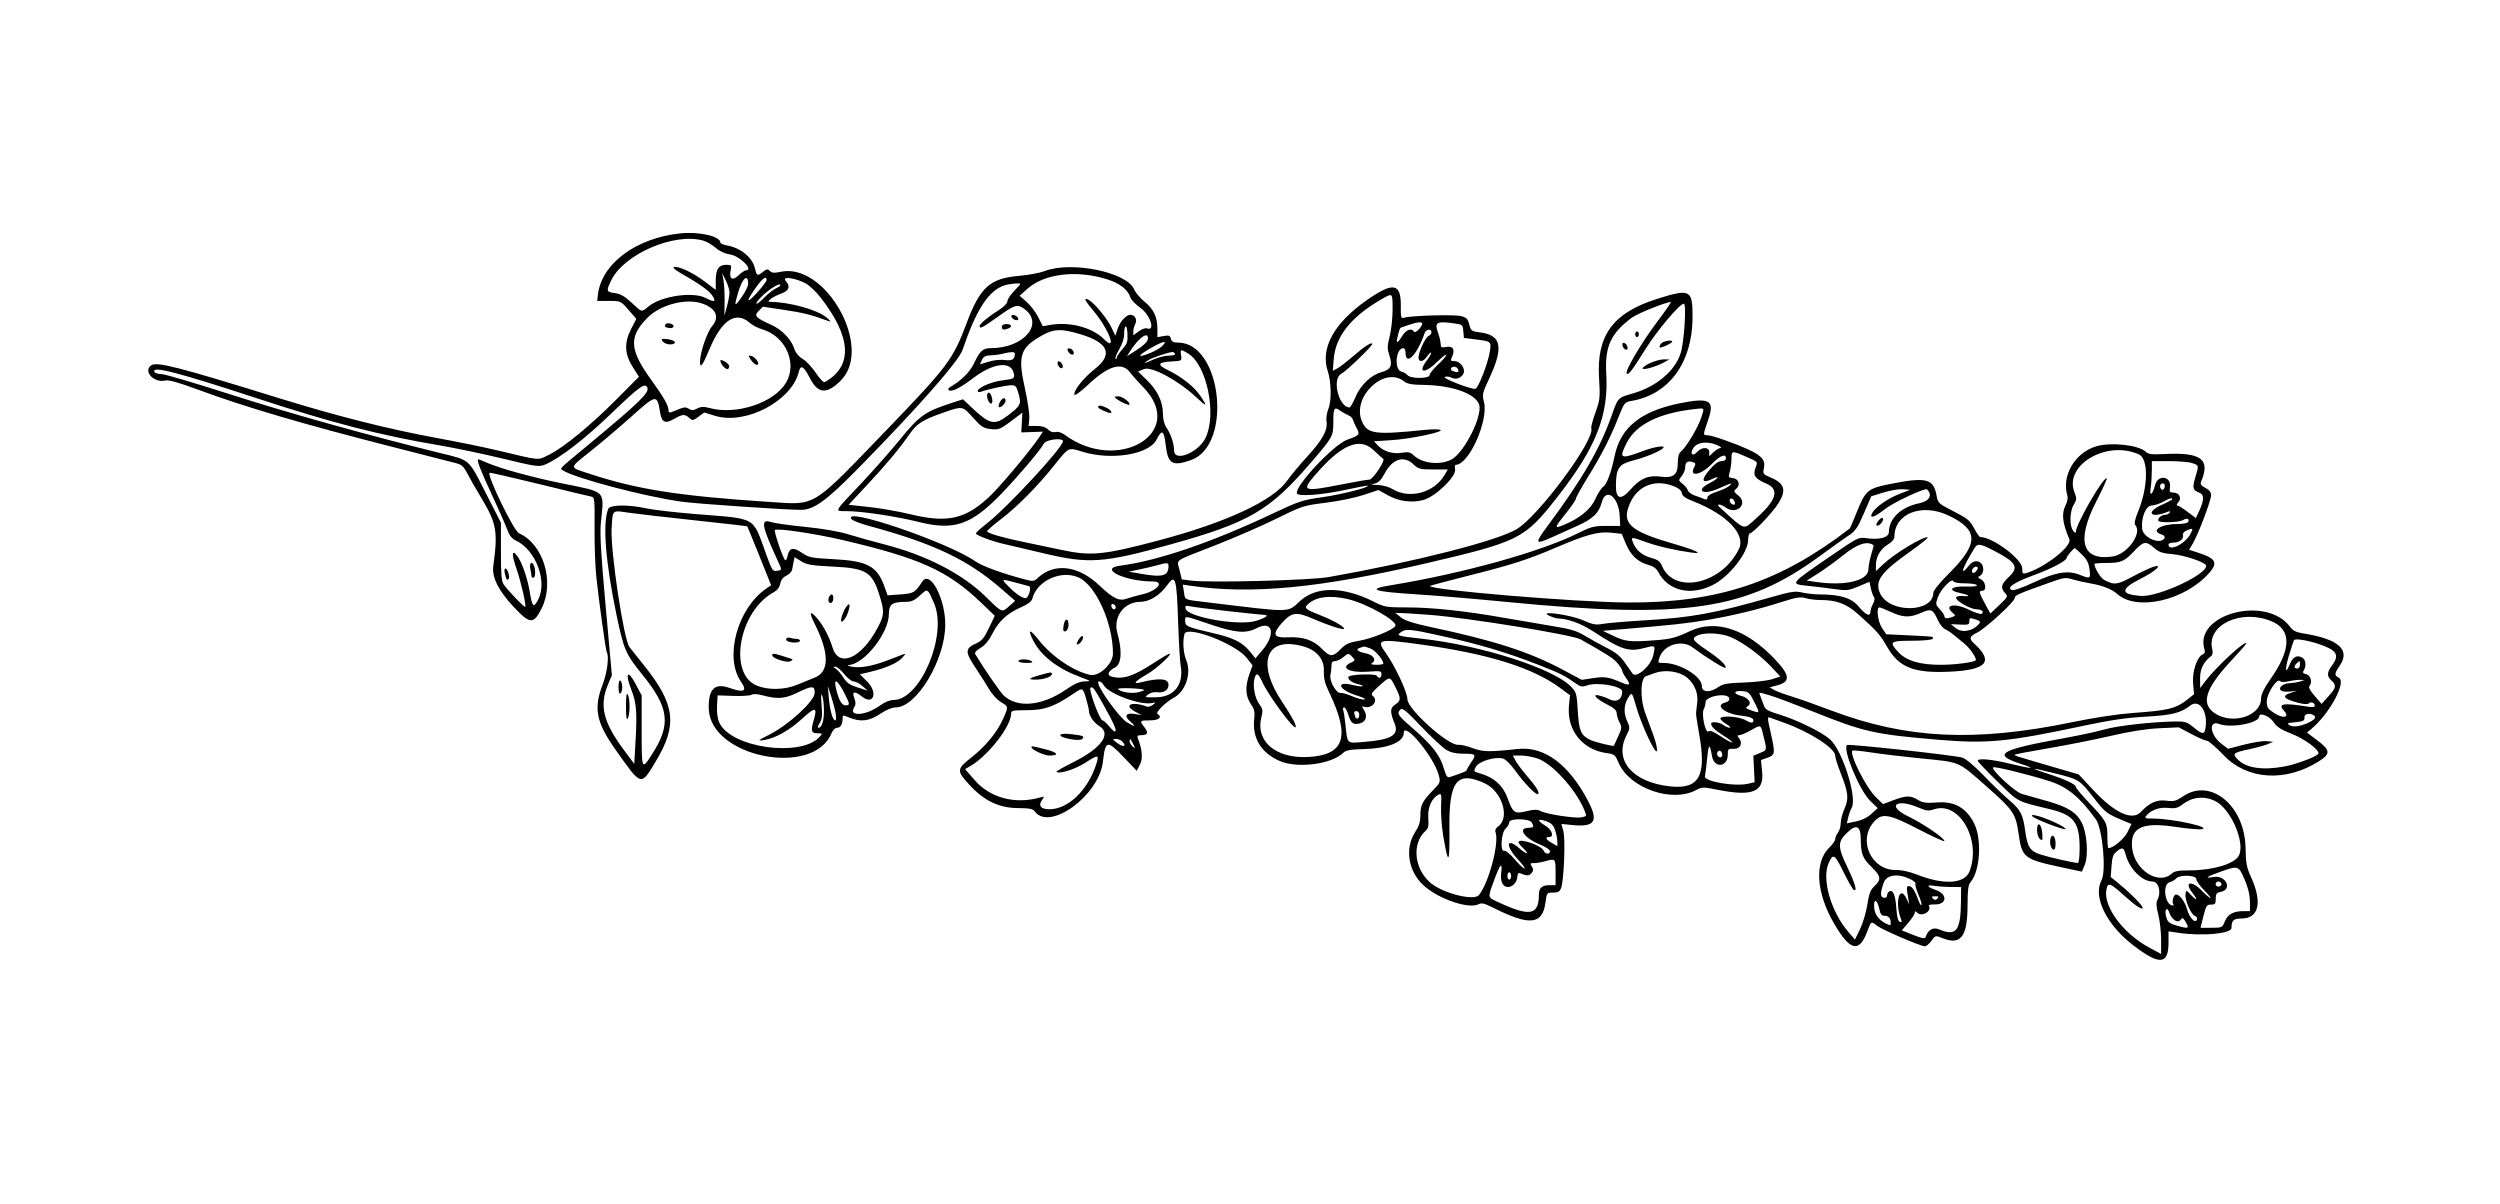<svg id="svg" version="1.1" xmlns="http://www.w3.org/2000/svg" xmlns:xlink="http://www.w3.org/1999/xlink" width="400" height="192.593" viewBox="0, 0, 400,192.593"><g id="svgg"><path id="path0" d="M108.860 37.340 C 101.692 38.093,96.182 42.231,95.650 47.259 L 95.556 48.148 97.437 48.148 C 99.317 48.148,99.319 48.149,100.563 49.581 L 101.808 51.014 100.954 52.692 C 99.834 54.893,99.932 56.687,101.288 58.806 L 102.231 60.278 98.745 63.792 C 94.551 68.019,90.187 71.611,87.861 72.749 C 85.941 73.689,86.718 73.754,79.556 72.054 C 77.437 71.551,73.104 70.665,69.926 70.085 C 62.223 68.679,53.945 66.590,44.593 63.691 C 28.330 58.651,25.059 57.816,24.161 58.472 C 22.866 59.419,24.673 61.326,26.444 60.881 C 26.977 60.747,28.506 61.173,31.601 62.316 C 39.264 65.146,48.382 67.829,63.111 71.588 C 67.919 72.815,72.352 73.948,72.964 74.106 C 73.874 74.342,74.206 74.647,74.791 75.789 C 75.184 76.557,76.189 78.314,77.023 79.695 C 79.450 83.710,79.685 85.053,78.926 90.576 C 78.680 92.369,79.777 94.549,82.235 97.155 C 84.813 99.888,85.377 99.913,86.659 97.346 C 88.778 93.105,86.947 87.049,83.021 85.311 C 82.206 84.951,77.896 76.079,78.327 75.648 C 78.390 75.586,81.958 76.397,86.257 77.451 C 90.557 78.505,94.320 79.410,94.621 79.462 C 95.128 79.549,95.165 79.907,95.129 84.444 C 95.107 87.133,95.234 90.667,95.410 92.296 C 95.871 96.569,96.921 104.107,97.094 104.388 C 97.485 105.023,97.144 107.648,96.429 109.503 C 94.953 113.330,95.380 115.541,98.430 119.867 C 102.680 125.895,102.508 125.844,104.949 121.778 C 108.433 115.976,108.036 112.714,103.091 106.519 C 101.920 105.052,100.853 103.713,100.719 103.544 C 99.793 102.372,97.643 88.052,97.860 84.501 C 98.045 81.480,97.867 81.637,100.653 82.041 C 101.924 82.225,106.684 82.773,111.231 83.259 C 115.779 83.745,119.530 84.177,119.566 84.219 C 119.602 84.262,120.475 86.398,121.507 88.966 L 123.382 93.636 122.654 94.131 C 117.992 97.297,115.839 105.168,118.564 109.083 C 119.616 110.595,119.054 110.890,116.704 110.061 C 114.345 109.228,113.326 110.249,113.399 113.371 C 113.580 121.122,130.089 124.450,133.038 117.330 C 133.250 116.818,133.627 116.444,133.930 116.444 C 134.485 116.444,134.815 115.882,134.815 114.935 C 134.815 114.392,134.870 114.386,135.888 114.811 C 137.678 115.559,139.087 115.391,140.823 114.222 C 141.782 113.576,142.718 113.185,143.306 113.185 C 146.654 113.185,151.203 105.618,151.241 99.986 C 151.269 95.799,148.823 91.164,147.577 93.043 C 146.383 94.844,146.208 94.947,144.074 95.106 L 142.012 95.259 141.528 93.896 C 140.353 90.588,138.833 89.760,133.405 89.471 C 129.777 89.278,129.387 89.200,128.302 88.448 C 126.935 87.501,126.283 87.624,126.032 88.877 C 125.934 89.367,125.755 89.707,125.635 89.633 C 125.301 89.427,123.787 85.003,123.983 84.807 C 124.314 84.476,130.278 85.351,134.676 86.375 C 147.151 89.279,151.626 91.296,156.976 96.425 L 159.166 98.525 158.229 100.486 C 157.456 102.105,157.091 102.538,156.134 102.969 C 154.407 103.748,154.395 104.299,156.048 106.788 C 156.836 107.974,157.847 109.570,158.294 110.333 C 158.741 111.097,159.575 111.997,160.146 112.334 C 161.379 113.062,161.376 113.037,160.489 115.029 C 159.535 117.170,157.687 119.416,155.400 121.213 C 153.050 123.060,153.034 123.335,155.138 125.607 C 157.500 128.158,159.855 129.277,162.904 129.294 C 164.727 129.305,165.261 129.412,165.564 129.827 C 167.922 133.061,175.842 127.288,176.465 121.881 C 176.868 118.390,177.120 118.341,179.865 121.220 L 181.875 123.328 182.383 122.347 C 182.882 121.380,182.777 119.992,182.063 118.148 C 181.904 117.737,182.020 117.630,182.617 117.630 C 183.654 117.630,183.803 117.243,183.107 116.358 C 182.286 115.315,182.331 115.259,184.000 115.259 C 185.428 115.259,186.025 114.741,185.190 114.225 C 184.830 114.003,186.521 112.328,187.793 111.647 C 189.699 110.626,190.672 107.723,189.804 105.646 C 189.330 104.512,189.197 102.611,189.511 101.443 C 189.893 100.017,197.666 102.987,199.452 105.241 L 200.408 106.448 199.908 107.856 C 199.200 109.849,199.267 111.359,200.118 112.613 C 200.700 113.468,200.801 113.910,200.675 115.033 C 200.329 118.100,201.785 120.478,204.805 121.777 C 207.617 122.987,213.095 122.270,214.910 120.455 C 215.331 120.035,216.023 119.911,218.316 119.849 C 222.103 119.745,224.593 118.729,224.593 117.287 C 224.593 115.280,229.395 121.033,230.191 123.995 C 230.502 125.151,230.482 125.202,229.215 126.513 C 227.560 128.225,227.259 128.838,227.259 130.505 C 227.259 131.485,227.037 132.201,226.461 133.070 C 224.733 135.682,225.286 139.369,227.746 141.637 C 230.145 143.848,235.066 145.524,236.615 144.657 C 237.040 144.419,237.560 144.552,238.950 145.253 C 244.752 148.182,246.808 147.964,247.280 144.370 C 247.481 142.839,247.500 142.815,248.490 142.815 C 249.293 142.815,249.553 142.664,249.781 142.066 C 250.234 140.875,250.490 134.231,250.132 132.951 L 249.819 131.827 251.502 132.000 C 255.155 132.376,255.802 131.442,254.121 128.217 C 251.041 122.309,247.098 119.374,242.860 119.835 C 238.256 120.335,237.272 120.316,235.603 119.692 C 234.707 119.356,233.684 119.120,233.329 119.166 C 231.776 119.370,225.185 113.471,225.185 111.878 C 225.185 110.767,223.214 106.552,221.725 104.480 C 220.131 102.261,220.497 102.174,227.420 103.130 C 238.174 104.615,245.269 106.840,249.675 110.110 L 251.203 111.243 251.042 112.799 C 250.633 116.764,253.122 119.954,257.046 120.492 C 258.308 120.665,258.426 120.761,258.991 122.073 C 260.728 126.111,267.518 128.492,271.367 126.414 C 272.320 125.900,272.477 125.898,274.894 126.378 C 280.370 127.464,282.257 126.706,281.945 123.545 L 281.754 121.609 282.803 121.230 C 284.045 120.781,284.068 120.580,283.279 117.090 C 282.769 114.835,282.763 114.641,283.213 114.824 C 283.483 114.934,284.433 115.280,285.324 115.592 C 289.484 117.052,293.630 119.703,293.630 120.904 C 293.630 121.213,294.012 122.436,294.478 123.622 C 295.736 126.815,295.841 127.752,295.125 129.372 C 294.791 130.125,294.519 131.166,294.519 131.685 C 294.519 132.203,294.323 132.886,294.083 133.203 C 293.844 133.519,293.644 133.986,293.639 134.241 C 293.634 134.496,293.225 135.092,292.730 135.566 C 290.255 137.937,290.563 142.849,293.498 147.852 C 296.046 152.193,297.486 152.495,298.789 148.963 C 299.382 147.356,299.367 147.364,300.327 148.120 C 301.134 148.754,307.302 151.407,307.971 151.407 C 308.209 151.407,308.686 151.011,309.031 150.527 C 309.658 149.647,309.660 149.646,310.804 150.104 C 313.739 151.279,314.798 149.887,314.808 144.846 C 314.813 142.402,314.921 141.568,315.285 141.142 C 316.838 139.324,317.137 134.235,315.839 131.696 C 314.585 129.241,312.717 128.188,309.973 128.391 C 308.160 128.524,307.642 128.456,306.862 127.980 C 305.669 127.253,305.005 127.261,302.945 128.032 L 301.276 128.657 300.130 127.538 C 298.546 125.991,295.854 120.640,296.390 120.104 C 296.474 120.020,297.854 120.154,299.457 120.403 C 301.059 120.651,304.570 121.071,307.259 121.336 C 313.763 121.977,313.212 121.746,317.752 125.748 C 322.138 129.614,322.513 130.161,322.966 133.354 C 323.518 137.249,323.803 137.472,329.886 138.777 L 333.104 139.467 333.549 138.402 C 334.182 136.887,333.933 133.288,333.080 131.630 C 332.217 129.951,330.790 129.071,327.407 128.131 C 325.859 127.700,324.085 127.199,323.466 127.016 C 322.368 126.693,318.538 123.141,318.898 122.781 C 319.102 122.577,324.423 123.878,327.928 124.989 C 330.767 125.889,332.807 127.572,335.354 131.116 C 336.405 132.579,337.026 139.377,336.243 140.841 C 334.834 143.473,337.021 147.946,341.333 151.256 C 345.540 154.484,346.963 154.364,346.963 150.780 L 346.963 149.017 348.519 149.249 C 352.369 149.824,357.037 149.394,357.037 148.463 C 357.037 147.270,357.363 146.963,358.632 146.963 C 361.429 146.963,362.018 144.374,360.149 140.296 C 359.459 138.791,359.328 138.088,359.290 135.704 C 359.183 128.933,353.731 124.401,349.304 127.402 C 348.165 128.174,347.825 128.263,346.611 128.107 C 345.094 127.912,343.926 128.428,342.536 129.907 C 341.153 131.380,338.347 130.084,334.894 126.378 L 332.593 123.908 327.852 122.523 C 321.947 120.799,322.259 120.901,322.423 120.737 C 322.499 120.662,324.922 120.200,327.808 119.711 C 330.694 119.222,335.151 118.338,337.713 117.745 C 340.830 117.023,343.401 116.618,345.485 116.520 L 348.600 116.374 350.621 117.446 C 351.732 118.036,352.851 118.519,353.106 118.519 C 353.362 118.519,354.584 119.577,355.822 120.870 C 359.580 124.794,365.733 125.169,371.037 121.797 C 372.913 120.604,372.870 120.044,370.782 118.467 L 369.119 117.212 369.840 116.606 C 372.766 114.147,375.470 109.112,374.222 108.444 C 373.458 108.035,373.475 107.809,374.370 106.490 C 376.091 103.955,374.150 102.238,368.565 101.355 C 367.391 101.170,366.869 100.917,366.440 100.329 C 362.663 95.144,350.915 98.248,352.726 103.952 C 352.843 104.322,352.742 104.585,352.438 104.702 C 351.534 105.049,350.727 107.494,350.897 109.368 L 351.052 111.078 349.733 112.106 C 348.115 113.366,346.795 113.678,341.481 114.058 C 338.847 114.247,335.234 114.789,331.578 115.543 C 315.987 118.763,305.028 118.232,292.990 113.675 C 290.653 112.790,287.807 111.782,286.667 111.435 C 285.526 111.087,284.263 110.619,283.861 110.393 L 283.129 109.984 284.367 109.650 C 286.492 109.078,286.415 108.058,284.060 105.558 C 279.430 100.642,274.552 99.014,270.370 100.988 C 268.131 102.046,267.316 102.257,264.741 102.449 C 260.835 102.740,260.077 102.662,258.222 101.779 L 256.444 100.933 259.259 100.697 C 267.504 100.006,269.791 99.760,273.037 99.217 C 277.123 98.534,281.318 97.520,285.189 96.280 C 287.415 95.567,288.064 95.467,288.904 95.708 C 289.464 95.869,290.483 96.000,291.169 96.000 C 293.850 96.000,295.380 96.566,297.297 98.268 C 300.195 100.839,300.826 101.549,301.939 103.493 C 303.818 106.776,306.170 107.722,311.835 107.476 C 317.890 107.212,319.078 105.883,315.861 102.972 C 315.014 102.205,315.108 101.812,316.268 101.258 C 317.612 100.618,322.360 96.273,322.366 95.680 C 322.370 95.229,322.979 94.967,328.700 92.952 C 330.229 92.413,330.583 92.384,331.663 92.712 C 332.337 92.917,333.556 93.194,334.370 93.327 C 336.307 93.643,337.908 94.264,338.738 95.020 C 341.852 97.857,349.588 96.093,353.481 91.659 C 354.899 90.044,354.537 89.357,351.798 88.465 L 350.262 87.966 350.844 86.980 C 351.712 85.509,353.778 80.063,353.778 79.246 C 353.778 78.750,353.500 78.390,352.865 78.062 C 352.190 77.713,352.007 77.460,352.165 77.091 C 353.713 73.466,352.215 72.336,346.273 72.648 C 344.294 72.752,343.744 72.684,343.324 72.285 C 342.186 71.205,337.821 70.715,335.431 71.401 C 331.998 72.385,329.787 76.168,330.792 79.336 C 330.892 79.652,330.773 80.297,330.526 80.770 C 329.810 82.143,329.962 83.615,331.095 86.277 C 331.560 87.369,327.233 90.777,324.222 91.690 C 323.628 91.870,323.556 91.789,323.556 90.944 C 323.556 89.466,318.823 85.932,316.834 85.925 C 316.701 85.925,316.259 85.291,315.852 84.518 C 315.201 83.281,314.807 82.956,312.593 81.824 C 310.182 80.593,310.065 80.487,309.861 79.342 C 309.361 76.539,308.232 76.270,302.118 77.499 C 298.917 78.142,298.454 78.537,297.179 81.716 C 296.571 83.231,296.024 84.508,295.963 84.555 C 284.860 93.120,274.903 96.454,260.593 96.401 C 252.297 96.370,228.211 94.357,228.822 93.746 C 228.890 93.678,231.600 92.955,234.843 92.139 C 241.837 90.380,244.358 89.573,248.809 87.671 C 253.827 85.527,255.703 85.015,257.751 85.229 L 259.478 85.410 260.136 86.997 C 260.897 88.833,262.057 89.927,263.715 90.373 C 264.500 90.585,265.023 90.953,265.305 91.492 C 266.892 94.531,270.445 95.396,274.013 93.614 C 276.681 92.280,279.704 88.436,279.704 86.376 C 279.704 85.803,279.834 85.333,279.994 85.333 C 280.451 85.333,283.564 82.064,284.493 80.609 C 285.900 78.403,285.564 77.323,283.161 76.331 C 282.119 75.901,282.041 75.789,282.217 74.985 C 282.510 73.651,281.916 72.915,279.751 71.929 C 277.359 70.841,273.874 69.630,273.133 69.630 C 272.463 69.630,272.463 69.636,273.327 67.119 C 274.390 64.024,273.537 63.553,268.669 64.547 C 262.494 65.809,259.280 68.424,258.340 72.953 C 257.785 75.628,257.102 77.464,256.505 77.893 C 256.189 78.119,255.624 78.999,255.248 79.848 C 254.530 81.472,252.782 82.914,250.251 83.970 C 248.627 84.647,248.650 84.484,250.502 82.184 C 251.403 81.064,252.142 79.985,252.144 79.786 C 252.146 79.586,253.002 78.042,254.045 76.354 C 256.275 72.747,257.629 70.099,258.950 66.762 C 259.880 64.415,259.945 64.333,261.035 64.149 C 267.056 63.131,270.794 58.010,270.810 50.760 C 270.819 46.327,270.459 46.142,265.115 47.829 C 258.099 50.043,255.446 53.638,255.845 60.393 C 256.038 63.662,256.006 63.971,255.264 66.016 C 254.833 67.206,254.536 68.339,254.605 68.534 C 255.240 70.327,246.209 82.539,242.683 84.657 C 239.560 86.532,226.544 89.853,212.593 92.333 C 209.686 92.849,193.598 93.268,190.677 92.903 L 189.087 92.704 188.733 91.225 C 188.301 89.424,187.544 89.954,194.370 87.277 C 197.548 86.031,202.015 84.086,204.296 82.955 C 208.334 80.954,208.543 80.887,212.148 80.436 C 214.185 80.181,216.908 79.619,218.198 79.187 L 220.545 78.402 222.008 79.219 C 223.818 80.229,225.893 80.505,227.771 79.986 C 229.693 79.454,233.029 76.225,232.815 75.105 C 232.738 74.701,232.785 74.370,232.920 74.370 C 235.034 74.370,238.219 67.229,237.427 64.262 C 237.126 63.136,237.187 62.874,238.294 60.512 C 240.609 55.572,240.230 53.633,236.862 53.192 C 235.431 53.005,235.340 52.939,235.084 51.922 C 234.861 51.032,234.638 50.802,233.778 50.576 C 232.725 50.299,225.841 50.484,224.724 50.819 C 224.148 50.992,224.115 50.887,224.131 48.919 C 224.161 45.273,222.891 45.073,218.644 48.056 C 213.411 51.731,211.230 55.726,212.445 59.409 C 213.015 61.136,213.064 64.158,212.543 65.406 C 212.294 66.003,212.158 66.908,212.241 67.420 C 212.467 68.811,211.611 70.372,209.152 73.056 C 207.948 74.369,206.533 76.069,206.006 76.833 C 203.769 80.081,196.226 83.598,185.292 86.493 C 176.514 88.817,174.539 89.005,169.778 87.973 C 168.230 87.637,165.696 87.106,164.148 86.793 C 160.585 86.073,157.926 85.308,157.926 85.003 C 157.926 84.874,158.959 83.979,160.222 83.016 C 162.737 81.099,166.051 77.748,168.625 74.519 C 171.049 71.477,170.877 71.562,173.195 72.278 C 177.802 73.701,183.814 72.728,185.033 70.361 C 185.945 68.591,186.226 68.786,186.543 71.405 C 186.886 74.238,187.630 74.649,190.551 73.618 C 197.280 71.244,195.480 54.824,188.491 54.816 C 187.736 54.815,187.462 54.668,187.339 54.197 C 187.202 53.674,187.025 53.608,186.181 53.766 L 185.185 53.953 185.185 52.597 C 185.185 50.717,184.573 49.436,183.117 48.266 C 182.434 47.717,181.699 46.845,181.483 46.329 C 180.316 43.535,171.425 41.714,167.111 43.384 C 166.378 43.668,164.550 44.007,163.049 44.137 C 158.369 44.543,156.805 45.962,154.629 51.781 C 152.497 57.480,151.593 58.688,141.995 68.647 C 129.671 81.434,130.688 80.804,123.165 80.312 C 108.618 79.360,101.930 78.313,94.296 75.793 C 90.982 74.699,90.953 75.030,94.611 72.098 C 96.271 70.767,99.136 68.334,100.978 66.691 C 105.071 63.039,105.129 63.030,105.625 66.021 C 105.888 67.610,106.435 67.850,107.888 67.014 C 109.232 66.240,109.565 66.220,110.279 66.866 C 110.794 67.332,110.882 67.321,111.746 66.682 L 112.666 66.002 114.435 66.538 C 119.345 68.025,126.695 64.139,127.821 59.460 C 128.105 58.280,128.607 58.584,129.608 60.542 C 130.891 63.049,132.347 63.123,134.607 60.796 C 139.735 55.517,132.035 41.880,124.841 43.500 C 123.888 43.714,123.513 43.682,123.190 43.360 C 122.831 43.001,122.665 43.027,122.000 43.550 C 121.175 44.199,121.077 44.147,120.782 42.912 C 120.370 41.186,118.535 39.677,116.370 39.285 C 115.759 39.175,115.259 38.960,115.259 38.807 C 115.259 37.803,111.865 37.025,108.860 37.340 M112.537 38.503 C 113.075 38.657,113.959 39.173,114.502 39.649 C 115.126 40.197,115.975 40.588,116.815 40.714 C 118.384 40.949,120.676 43.259,119.340 43.259 C 119.151 43.259,118.615 43.624,118.150 44.069 C 117.167 45.011,116.613 44.615,116.913 43.185 C 117.069 42.441,117.008 42.370,116.208 42.370 C 114.998 42.370,114.519 43.079,114.519 44.866 L 114.519 46.383 112.700 45.006 C 110.833 43.593,108.489 42.504,107.807 42.731 C 107.595 42.802,108.085 43.234,108.896 43.692 C 111.739 45.299,113.469 46.520,113.957 47.266 C 114.645 48.315,114.350 48.430,112.903 47.676 C 110.859 46.611,105.730 47.378,103.749 49.044 C 102.632 49.984,102.741 50.009,101.040 48.418 C 99.959 47.407,99.278 47.018,98.386 46.898 C 97.008 46.713,96.965 46.567,97.790 44.863 C 99.831 40.648,107.893 37.171,112.537 38.503 M116.720 46.815 C 116.717 47.222,116.532 48.222,116.308 49.037 L 115.902 50.519 115.937 48.296 C 115.957 47.074,115.878 45.541,115.761 44.889 L 115.550 43.704 116.137 44.889 C 116.461 45.541,116.723 46.407,116.720 46.815 M177.197 44.705 C 179.176 45.332,180.498 46.378,180.870 47.612 C 180.978 47.969,181.726 48.736,182.533 49.315 C 184.057 50.410,184.878 53.059,183.534 52.543 C 183.277 52.445,182.679 52.652,182.201 53.006 L 181.333 53.647 181.333 53.026 C 181.333 52.685,181.476 52.139,181.650 51.813 C 181.998 51.164,181.577 50.370,180.885 50.370 C 180.199 50.370,179.242 51.393,178.846 52.551 L 178.454 53.694 177.806 52.354 C 177.100 50.896,175.089 48.464,174.192 47.984 C 173.294 47.503,173.530 48.034,174.991 49.780 C 177.461 52.731,178.821 56.450,176.629 54.258 C 174.769 52.399,171.200 51.447,168.091 51.981 L 166.848 52.195 166.110 50.737 C 165.704 49.936,164.868 48.838,164.254 48.299 L 163.136 47.317 164.408 46.188 C 167.146 43.759,172.316 43.159,177.197 44.705 M119.704 45.426 C 119.704 45.783,119.237 46.732,118.667 47.535 C 117.499 49.177,117.429 49.084,118.104 46.795 C 118.787 44.479,119.704 43.695,119.704 45.426 M122.655 44.815 C 122.649 45.019,121.907 45.985,121.007 46.963 C 119.267 48.853,119.347 48.193,121.161 45.704 C 122.067 44.459,122.678 44.096,122.655 44.815 M128.851 45.314 C 129.452 45.621,130.552 46.650,131.294 47.602 C 136.257 53.963,136.487 58.606,131.964 61.135 C 131.773 61.242,131.166 60.621,130.541 59.678 C 129.941 58.775,128.998 57.769,128.445 57.443 C 127.808 57.066,127.315 56.469,127.096 55.807 C 126.595 54.288,125.103 52.739,123.408 51.977 C 120.882 50.842,120.609 50.538,121.398 49.739 L 122.054 49.073 125.546 49.595 C 128.591 50.050,129.765 50.349,132.593 51.386 C 133.004 51.536,132.913 51.368,132.296 50.836 C 130.812 49.556,126.265 48.296,123.129 48.296 C 122.530 48.296,123.745 47.413,124.890 47.017 C 126.242 46.550,126.523 45.866,125.730 44.971 C 125.028 44.179,127.065 44.403,128.851 45.314 M124.260 46.080 C 123.791 46.283,122.948 46.931,122.386 47.521 C 121.825 48.110,121.235 48.593,121.075 48.593 C 120.916 48.593,121.109 48.241,121.504 47.812 C 122.599 46.621,124.482 45.322,124.815 45.528 C 124.978 45.628,124.728 45.877,124.260 46.080 M163.259 45.436 C 163.259 45.493,162.793 46.019,162.222 46.607 C 161.652 47.194,161.185 47.914,161.185 48.208 C 161.184 48.519,160.614 49.101,159.813 49.607 C 158.089 50.696,156.741 51.823,156.741 52.174 C 156.741 52.675,157.179 52.450,159.679 50.667 C 162.360 48.754,162.758 48.630,163.817 49.372 C 167.176 51.724,163.865 55.704,158.550 55.704 C 157.245 55.704,156.797 56.113,155.806 58.208 C 155.183 59.525,153.713 60.973,152.063 61.897 C 151.786 62.051,151.653 62.270,151.766 62.384 C 152.187 62.804,153.485 62.177,155.776 60.448 C 158.892 58.095,161.683 57.734,162.177 59.620 C 162.416 60.533,162.270 60.636,160.431 60.852 C 158.679 61.058,156.444 62.013,156.444 62.556 C 156.444 62.741,156.665 62.793,156.963 62.678 C 157.927 62.307,161.032 61.638,161.813 61.634 C 162.485 61.630,162.641 61.815,162.973 63.000 C 163.434 64.644,163.299 64.923,161.306 66.443 C 159.103 68.124,158.359 67.953,155.336 65.077 L 154.079 63.882 152.077 64.535 C 148.025 65.857,147.074 66.533,144.074 70.227 C 142.555 72.099,139.650 75.386,137.619 77.532 C 133.358 82.035,133.493 81.778,135.392 81.778 C 137.825 81.778,143.344 82.604,147.004 83.516 C 152.698 84.935,155.407 83.996,160.309 78.906 C 162.975 76.138,166.405 72.087,167.034 70.963 C 167.397 70.315,170.074 69.995,170.074 70.600 C 170.074 71.602,161.072 81.310,157.806 83.830 C 156.894 84.533,156.148 85.217,156.148 85.348 C 156.148 85.647,158.776 86.628,160.741 87.063 C 161.556 87.243,164.289 87.885,166.815 88.491 C 174.225 90.266,176.470 90.114,187.309 87.101 C 199.903 83.601,203.141 81.709,209.788 73.967 C 213.284 69.894,213.329 69.813,213.331 67.531 C 213.334 65.227,213.461 65.029,214.485 65.738 C 214.911 66.033,215.496 66.359,215.784 66.464 C 216.073 66.568,216.384 66.890,216.474 67.178 C 216.565 67.467,216.843 68.082,217.093 68.545 C 217.624 69.531,217.517 69.657,215.556 70.354 C 213.383 71.126,207.110 77.823,207.507 78.947 C 207.693 79.473,211.479 79.197,215.230 78.384 C 217.169 77.964,218.800 77.664,218.853 77.717 C 219.119 77.983,214.558 79.132,211.556 79.556 C 208.411 79.999,207.806 80.198,203.716 82.132 C 193.860 86.792,185.348 89.702,179.192 90.516 C 175.696 90.978,180.007 93.037,184.471 93.037 C 186.418 93.037,185.112 94.574,182.708 95.112 C 181.871 95.299,180.821 95.591,180.376 95.760 C 179.087 96.250,178.160 95.815,175.865 93.642 C 172.497 90.454,168.674 90.001,166.037 92.479 C 165.466 93.016,165.266 93.043,164.107 92.739 C 160.311 91.744,157.210 90.610,155.993 89.773 C 151.514 86.691,134.468 80.908,136.272 83.082 C 136.462 83.310,137.694 83.788,139.010 84.143 C 149.372 86.939,154.872 89.553,160.249 94.238 L 162.424 96.133 161.504 96.955 C 160.278 98.050,160.404 98.099,157.726 95.481 C 153.934 91.775,148.251 88.846,141.437 87.086 C 139.506 86.587,136.894 85.858,135.632 85.465 C 134.228 85.029,131.586 84.577,128.818 84.300 C 126.331 84.051,123.854 83.701,123.313 83.524 C 121.721 82.999,121.865 84.050,124.045 88.852 C 125.225 91.452,125.193 91.160,124.320 91.327 C 123.659 91.454,123.532 91.267,122.672 88.917 C 120.308 82.459,121.386 83.081,111.111 82.237 C 107.933 81.976,104.467 81.570,103.407 81.336 C 100.580 80.710,97.606 80.745,97.324 81.407 C 96.375 83.633,96.876 90.006,98.669 98.519 C 99.819 103.979,100.120 104.669,102.780 107.950 C 107.055 113.223,107.393 115.889,104.381 120.596 C 102.658 123.290,102.667 123.310,102.667 116.789 L 102.667 111.259 101.640 109.333 C 100.417 107.038,99.974 107.721,101.000 110.322 C 101.822 112.408,101.948 113.869,101.697 118.370 L 101.481 122.222 99.930 120.148 C 96.541 115.618,95.861 112.950,97.247 109.615 L 97.902 108.040 96.906 97.010 C 96.154 88.678,95.966 85.412,96.138 83.657 C 96.661 78.320,97.156 78.816,89.823 77.319 C 85.129 76.361,79.963 74.939,77.962 74.055 C 77.249 73.739,76.601 73.481,76.523 73.481 C 76.198 73.481,76.874 75.253,78.662 79.079 C 79.704 81.310,80.803 83.797,81.103 84.605 C 81.497 85.669,81.891 86.186,82.528 86.481 C 85.716 87.957,87.625 93.000,86.108 95.935 C 85.390 97.322,85.164 97.132,84.782 94.821 C 84.381 92.393,83.457 89.784,82.660 88.827 C 81.856 87.864,81.865 88.787,82.681 91.139 C 83.359 93.091,84.226 96.910,84.035 97.101 C 83.901 97.235,81.342 94.573,80.604 93.532 C 80.241 93.020,80.148 91.949,80.148 88.264 L 80.148 83.639 77.778 78.986 C 74.871 73.281,75.347 73.692,70.212 72.432 C 58.987 69.676,46.028 66.051,36.855 63.102 C 31.295 61.314,26.337 59.852,25.835 59.852 C 25.334 59.852,24.841 59.719,24.741 59.556 C 24.050 58.437,28.170 59.486,41.037 63.703 C 53.229 67.698,60.789 69.648,70.370 71.266 C 72.815 71.679,77.370 72.634,80.492 73.389 C 85.732 74.655,86.245 74.729,87.159 74.352 C 89.485 73.393,93.529 70.276,97.896 66.074 C 102.375 61.766,103.243 61.154,103.591 62.060 C 103.893 62.846,102.180 64.499,94.222 71.097 C 89.223 75.242,89.537 74.925,90.074 75.269 C 92.053 76.534,103.297 79.490,109.139 80.280 C 111.672 80.623,126.188 81.609,128.220 81.576 C 130.262 81.544,132.312 80.040,137.434 74.815 C 146.979 65.078,153.396 57.791,154.002 56.000 C 156.210 49.476,158.221 46.407,160.796 45.635 C 161.645 45.380,163.259 45.250,163.259 45.436 M222.815 49.537 C 222.815 50.871,222.606 52.794,222.351 53.810 C 221.943 55.440,221.939 55.807,222.317 56.925 C 222.853 58.513,222.523 59.153,220.946 59.579 C 219.343 60.012,217.644 61.670,216.857 63.570 C 216.489 64.458,216.070 65.185,215.926 65.185 C 214.202 65.185,213.069 60.623,214.593 59.816 C 215.415 59.380,219.556 55.404,219.556 55.051 C 219.556 54.623,218.321 55.413,216.444 57.042 C 215.467 57.890,214.347 58.751,213.957 58.955 L 213.247 59.326 213.399 57.432 C 213.692 53.777,216.217 50.637,221.110 47.839 C 222.844 46.847,222.815 46.818,222.815 49.537 M112.499 48.612 C 114.613 49.413,115.148 50.749,113.934 52.193 C 113.118 53.162,112.000 56.448,112.000 57.875 C 112.000 59.039,112.423 58.496,113.457 56.000 C 115.462 51.165,117.729 49.670,120.000 51.687 C 120.407 52.049,121.274 52.497,121.926 52.683 C 125.654 53.745,127.615 58.076,125.784 61.201 C 123.894 64.427,117.857 66.450,113.570 65.294 C 112.586 65.029,112.164 65.042,111.553 65.360 C 110.944 65.676,110.659 65.686,110.211 65.406 C 109.649 65.055,109.484 65.086,107.481 65.921 C 107.109 66.076,106.963 65.999,106.963 65.647 C 106.963 64.906,106.176 63.514,104.266 60.878 C 100.713 55.972,100.565 53.947,103.540 50.889 C 105.662 48.707,109.905 47.629,112.499 48.612 M265.083 51.581 C 262.597 54.876,259.925 59.431,260.273 59.779 C 260.551 60.057,261.031 59.430,263.275 55.861 C 265.205 52.791,268.750 48.593,269.411 48.593 C 269.858 48.593,269.476 54.651,268.914 56.475 C 268.025 59.357,265.023 61.881,261.185 62.973 C 258.871 63.632,258.874 63.628,257.934 66.303 C 256.015 71.759,253.212 76.613,247.664 84.082 C 245.499 86.997,245.566 87.198,248.293 85.972 C 249.435 85.458,251.293 84.622,252.420 84.115 C 254.850 83.023,255.831 82.074,256.279 80.383 C 256.932 77.916,258.985 79.468,259.152 82.555 L 259.238 84.148 257.020 84.148 C 255.036 84.148,254.560 84.269,252.512 85.296 C 246.596 88.260,234.051 91.754,222.593 93.628 C 218.553 94.289,219.637 94.658,226.963 95.116 C 229.815 95.295,236.152 95.831,241.047 96.308 C 269.636 99.095,279.382 97.659,291.259 88.906 C 292.970 87.645,294.970 86.221,295.704 85.740 C 296.863 84.981,297.192 84.510,298.222 82.135 L 299.407 79.404 301.377 78.793 C 302.461 78.458,303.861 78.225,304.488 78.277 L 305.630 78.370 303.890 79.041 C 302.050 79.750,300.044 81.162,299.540 82.103 C 299.026 83.063,299.930 82.779,301.586 81.460 C 302.918 80.400,308.030 78.005,308.327 78.302 C 309.258 79.233,308.717 80.183,307.061 80.525 C 304.162 81.123,302.222 82.970,302.222 85.130 C 302.222 86.006,300.703 86.411,298.569 86.105 C 297.383 85.935,297.165 86.043,293.185 88.776 C 286.111 93.634,286.261 93.424,289.610 93.769 C 290.599 93.871,292.361 94.089,293.528 94.253 C 295.486 94.528,295.779 94.495,297.379 93.819 L 299.111 93.087 299.339 94.150 C 299.465 94.734,299.687 95.357,299.833 95.533 C 299.995 95.728,299.939 96.144,299.690 96.593 C 299.465 97.000,299.276 97.567,299.270 97.852 C 299.252 98.728,298.547 98.432,297.409 97.070 C 296.231 95.661,294.493 95.121,291.087 95.104 C 290.285 95.100,289.051 94.963,288.343 94.800 C 287.226 94.542,286.584 94.638,283.454 95.530 C 274.174 98.175,270.792 98.792,262.963 99.266 C 260.030 99.444,257.074 99.696,256.395 99.827 C 255.367 100.026,254.847 99.929,253.284 99.248 C 251.196 98.338,246.035 97.636,247.852 98.509 C 248.341 98.744,248.968 98.942,249.245 98.950 C 250.899 98.993,252.977 99.759,254.969 101.060 C 259.482 104.006,260.595 104.354,263.245 103.645 C 264.873 103.209,264.899 103.235,264.508 104.895 C 264.116 106.560,261.795 108.595,261.213 107.782 C 261.035 107.533,260.462 106.718,259.940 105.972 C 259.257 104.996,258.468 104.353,257.125 103.680 C 256.099 103.166,254.526 102.298,253.630 101.752 C 252.297 100.939,251.352 100.653,248.444 100.180 C 246.489 99.862,242.956 99.259,240.593 98.841 C 234.456 97.755,229.129 97.185,225.104 97.185 C 221.789 97.185,221.521 97.139,219.795 96.267 C 214.996 93.845,210.675 93.780,208.090 96.092 C 205.876 98.072,207.077 98.046,193.490 96.412 C 189.230 95.899,189.654 96.082,189.423 94.658 L 189.241 93.539 190.546 93.729 C 200.272 95.146,211.210 94.092,228.359 90.088 C 243.061 86.655,243.925 86.220,249.087 79.640 C 255.365 71.638,257.409 66.488,257.002 59.701 C 256.747 55.454,257.750 53.289,261.118 50.814 C 262.026 50.148,266.445 48.368,267.336 48.311 C 267.459 48.303,266.445 49.774,265.083 51.581 M161.842 50.712 C 161.915 50.932,162.213 51.157,162.503 51.213 C 162.841 51.279,162.983 51.172,162.898 50.917 C 162.825 50.698,162.528 50.472,162.238 50.416 C 161.900 50.351,161.757 50.457,161.842 50.712 M106.489 51.899 C 106.267 52.258,106.370 52.361,107.080 52.490 C 107.389 52.547,107.695 52.443,107.759 52.260 C 107.906 51.842,106.731 51.508,106.489 51.899 M227.549 51.778 C 227.533 52.314,226.446 53.399,226.247 53.077 C 225.834 52.409,224.942 52.750,224.314 53.815 C 223.965 54.406,223.605 54.815,223.514 54.724 C 223.379 54.589,223.924 52.455,224.097 52.440 C 224.125 52.438,224.681 52.243,225.333 52.009 C 226.650 51.534,227.559 51.439,227.549 51.778 M232.684 51.742 C 233.992 51.921,234.046 51.969,234.133 53.001 L 234.222 54.074 236.000 54.294 C 238.631 54.620,238.617 54.608,238.376 56.226 C 238.097 58.106,236.493 62.222,236.039 62.222 C 235.087 62.222,230.698 60.498,231.162 60.307 C 231.434 60.194,231.934 60.251,232.273 60.432 C 232.986 60.814,233.893 60.454,234.194 59.670 C 234.477 58.932,233.591 57.778,232.740 57.778 C 232.077 57.778,232.042 57.714,232.342 57.056 C 232.851 55.938,232.463 55.300,231.403 55.512 C 230.636 55.665,230.517 55.602,230.506 55.030 C 230.498 54.667,230.304 53.841,230.074 53.195 C 229.490 51.555,229.852 51.354,232.684 51.742 M160.296 52.296 C 160.296 52.775,160.568 52.845,161.309 52.561 C 162.030 52.284,161.865 51.852,161.037 51.852 C 160.576 51.852,160.296 52.020,160.296 52.296 M179.572 55.879 C 179.074 56.446,178.667 57.060,178.667 57.245 C 178.667 57.429,178.584 57.497,178.483 57.396 C 178.381 57.295,178.648 56.616,179.075 55.887 C 179.502 55.158,179.852 54.162,179.852 53.675 C 179.852 51.958,180.292 51.629,180.386 53.276 C 180.466 54.672,180.375 54.964,179.572 55.879 M172.793 53.455 C 177.366 54.814,178.157 56.694,175.148 59.058 C 173.352 60.469,171.711 62.542,171.913 63.145 C 171.981 63.351,172.929 62.660,174.125 61.532 C 177.328 58.510,179.495 57.872,180.792 59.567 C 181.171 60.063,182.159 61.171,182.988 62.030 C 189.950 69.251,178.848 75.851,170.332 69.554 C 169.837 69.188,169.278 69.021,168.888 69.123 C 168.482 69.229,168.046 69.083,167.682 68.719 C 167.296 68.333,166.700 68.148,165.844 68.148 L 164.577 68.148 164.689 66.974 C 164.750 66.329,164.434 64.155,163.986 62.143 C 162.806 56.847,163.215 55.616,166.815 53.620 C 168.651 52.603,169.814 52.570,172.793 53.455 M229.037 53.153 C 229.037 53.380,228.834 53.644,228.585 53.740 C 228.081 53.933,226.963 56.326,226.963 57.210 C 226.963 58.018,227.750 57.913,228.330 57.028 C 228.600 56.615,228.888 56.345,228.970 56.427 C 229.052 56.509,228.768 57.038,228.338 57.602 C 226.723 59.719,227.915 59.907,229.990 57.863 C 230.769 57.095,231.407 56.611,231.407 56.788 C 231.407 56.965,230.807 57.663,230.074 58.339 C 229.341 59.015,228.741 59.765,228.741 60.006 C 228.741 60.605,225.704 60.625,225.209 60.029 C 225.020 59.801,224.570 59.540,224.210 59.449 C 223.038 59.155,223.321 55.723,224.519 55.708 C 224.722 55.706,224.889 56.015,224.889 56.395 C 224.889 58.689,226.765 56.770,227.954 53.259 C 228.162 52.644,229.037 52.559,229.037 53.153 M261.630 53.481 C 261.630 53.726,261.763 53.926,261.926 53.926 C 262.089 53.926,262.222 53.726,262.222 53.481 C 262.222 53.237,262.089 53.037,261.926 53.037 C 261.763 53.037,261.630 53.237,261.630 53.481 M183.650 54.276 C 183.591 54.681,182.950 55.308,181.932 55.958 L 180.308 56.994 180.859 56.126 C 182.236 53.960,183.854 52.887,183.650 54.276 M106.074 54.667 C 106.476 55.151,107.719 55.270,107.979 54.849 C 108.149 54.574,107.209 54.233,106.260 54.226 C 105.800 54.223,105.768 54.298,106.074 54.667 M185.896 55.421 C 185.571 55.746,184.579 56.285,183.690 56.619 C 181.690 57.372,182.147 56.768,184.585 55.437 C 186.332 54.483,186.840 54.477,185.896 55.421 M265.772 54.970 C 265.566 55.219,265.470 55.495,265.560 55.585 C 265.729 55.754,267.556 54.907,267.556 54.659 C 267.556 54.312,266.108 54.565,265.772 54.970 M259.601 55.275 C 259.658 55.565,259.883 55.862,260.102 55.935 C 260.357 56.020,260.464 55.878,260.399 55.540 C 260.342 55.250,260.117 54.952,259.898 54.879 C 259.643 54.794,259.536 54.937,259.601 55.275 M170.839 56.104 C 171.096 56.773,171.917 57.004,171.796 56.373 C 171.741 56.090,171.466 55.814,171.183 55.760 C 170.829 55.691,170.722 55.798,170.839 56.104 M190.105 56.563 C 193.117 58.400,194.734 66.347,192.861 70.112 C 191.691 72.465,187.852 73.975,187.852 72.082 C 187.852 70.974,187.333 69.422,186.621 68.399 C 186.276 67.903,186.072 67.082,186.068 66.176 C 186.059 64.261,185.200 62.472,183.492 60.812 L 182.087 59.446 183.060 59.049 C 184.243 58.566,188.585 60.904,191.333 63.504 C 193.101 65.176,193.277 65.115,192.006 63.268 C 191.026 61.844,189.030 60.269,186.885 59.229 C 185.085 58.356,185.233 57.949,187.388 57.836 C 189.099 57.746,189.100 57.746,188.972 56.873 C 188.821 55.846,188.895 55.825,190.105 56.563 M162.370 56.568 C 162.370 57.506,161.988 57.755,160.787 57.601 C 160.086 57.511,158.959 57.627,158.171 57.871 L 156.786 58.299 157.107 57.594 C 157.353 57.055,157.678 56.881,158.492 56.854 C 159.077 56.835,159.956 56.717,160.444 56.593 C 161.729 56.266,162.370 56.258,162.370 56.568 M188.000 56.593 C 188.110 56.770,187.730 56.892,187.055 56.895 C 186.434 56.899,185.345 57.166,184.634 57.488 C 183.075 58.196,182.623 58.238,183.852 57.561 C 184.600 57.148,186.906 56.385,187.612 56.316 C 187.725 56.305,187.899 56.430,188.000 56.593 M120.158 57.603 C 120.435 58.025,120.862 58.370,121.107 58.370 C 121.733 58.370,120.883 57.079,120.163 56.937 C 119.685 56.842,119.685 56.881,120.158 57.603 M115.259 57.701 C 115.259 58.282,116.229 59.297,116.512 59.014 C 116.675 58.851,116.718 58.574,116.610 58.398 C 116.339 57.960,115.259 57.403,115.259 57.701 M264.074 58.066 C 263.381 58.380,262.815 58.771,262.815 58.934 C 262.815 59.285,264.898 58.707,266.222 57.988 L 267.111 57.505 266.222 57.500 C 265.733 57.497,264.767 57.752,264.074 58.066 M169.231 58.238 C 169.287 58.528,169.513 58.825,169.732 58.898 C 169.987 58.983,170.094 58.841,170.028 58.503 C 169.972 58.213,169.747 57.915,169.527 57.842 C 169.272 57.757,169.165 57.900,169.231 58.238 M233.292 59.111 C 233.474 59.585,233.225 59.666,232.470 59.376 C 232.214 59.278,232.077 59.078,232.167 58.932 C 232.426 58.514,233.105 58.622,233.292 59.111 M224.627 60.999 C 225.173 61.429,225.864 61.560,227.678 61.581 C 232.771 61.639,236.741 63.233,236.741 65.220 C 236.741 67.645,233.961 72.706,232.156 73.566 C 230.256 74.472,227.566 74.146,226.171 72.839 C 225.647 72.348,225.305 72.274,224.326 72.440 C 222.874 72.685,221.361 72.235,220.479 71.296 L 219.834 70.609 222.663 70.423 C 225.852 70.214,231.269 69.059,230.438 68.766 C 230.149 68.664,229.016 68.673,227.919 68.787 C 219.940 69.613,218.759 69.446,217.892 67.372 C 216.267 63.482,221.492 58.538,224.627 60.999 M157.930 63.333 C 157.936 64.006,158.429 64.781,158.686 64.524 C 158.965 64.245,158.572 62.815,158.217 62.815 C 158.057 62.815,157.928 63.048,157.930 63.333 M178.370 63.531 C 178.370 63.820,180.494 64.938,180.682 64.749 C 180.974 64.456,179.604 63.407,178.930 63.407 C 178.622 63.407,178.370 63.463,178.370 63.531 M159.986 64.322 C 159.805 64.662,159.730 65.014,159.821 65.105 C 160.065 65.349,160.889 64.584,160.889 64.112 C 160.889 63.498,160.361 63.621,159.986 64.322 M175.704 65.156 C 175.704 65.368,177.219 66.074,177.674 66.074 C 178.075 66.074,177.642 65.515,177.023 65.233 C 176.117 64.820,175.704 64.796,175.704 65.156 M155.697 66.845 C 157.001 68.298,157.351 68.522,158.519 68.649 C 159.901 68.798,159.970 68.766,162.666 66.712 L 163.579 66.017 163.493 67.601 L 163.407 69.185 165.136 69.125 L 166.864 69.066 166.340 69.866 C 165.033 71.864,160.196 77.658,158.431 79.340 C 154.511 83.077,151.642 83.734,145.630 82.273 C 143.837 81.837,140.886 81.320,139.071 81.124 L 135.772 80.768 138.827 77.495 C 141.907 74.195,143.947 71.739,145.688 69.240 C 146.725 67.750,147.863 67.064,151.158 65.941 C 154.053 64.955,153.992 64.943,155.697 66.845 M272.161 66.925 C 271.643 68.485,269.780 71.569,268.940 72.259 C 268.602 72.536,268.444 73.118,268.444 74.094 C 268.444 75.964,267.742 76.529,265.743 76.264 C 263.730 75.997,262.444 76.540,260.895 78.310 C 259.301 80.133,258.496 79.871,258.545 77.545 C 258.602 74.869,259.030 74.264,261.275 73.686 C 264.176 72.939,267.178 71.461,265.859 71.430 C 265.333 71.418,264.066 71.720,263.044 72.102 C 259.200 73.539,258.969 73.434,260.282 70.844 C 261.803 67.842,265.627 65.998,271.556 65.409 C 272.742 65.291,272.721 65.238,272.161 66.925 M221.312 73.417 C 221.702 73.651,219.658 76.739,219.111 76.741 C 218.785 76.742,216.852 77.073,214.815 77.476 C 208.510 78.723,208.177 78.616,210.371 76.052 C 214.532 71.191,217.485 69.895,219.697 71.958 C 220.509 72.714,221.235 73.371,221.312 73.417 M274.815 71.249 C 275.304 71.472,275.512 71.666,275.278 71.680 C 275.044 71.693,274.544 71.994,274.167 72.348 L 273.481 72.992 273.481 72.348 C 273.481 71.500,272.301 71.472,271.549 72.303 C 270.769 73.166,270.301 72.555,271.004 71.591 C 271.645 70.711,273.314 70.561,274.815 71.249 M342.222 72.707 C 343.771 73.414,343.726 77.820,342.129 81.761 C 341.562 83.162,341.441 83.772,341.675 84.054 C 342.770 85.374,340.347 88.689,338.033 89.036 C 333.136 89.771,332.164 86.556,335.382 80.274 C 336.395 78.298,337.162 76.618,337.086 76.542 C 336.634 76.091,332.170 83.805,332.139 85.092 C 332.133 85.334,331.965 85.264,331.694 84.906 C 331.089 84.105,331.147 81.819,331.801 80.742 C 332.290 79.937,332.300 79.754,331.911 78.763 C 330.201 74.410,337.090 70.363,342.222 72.707 M279.310 73.047 C 281.394 73.968,281.251 73.796,280.859 74.921 C 280.450 76.096,280.807 76.600,282.595 77.366 C 284.765 78.296,284.269 80.006,280.981 82.937 C 278.833 84.851,279.409 85.028,275.131 81.149 C 274.485 80.564,275.288 80.596,276.088 81.188 C 277.818 82.467,279.794 80.632,278.132 79.290 C 277.384 78.686,277.349 78.578,277.776 78.224 C 278.507 77.617,278.220 76.609,277.285 76.501 C 276.547 76.416,276.513 76.348,276.766 75.466 C 276.915 74.947,277.037 74.022,277.037 73.409 C 277.037 72.090,277.117 72.077,279.310 73.047 M276.148 73.333 C 276.148 73.606,275.871 73.778,275.430 73.778 C 274.941 73.778,274.332 74.224,273.514 75.180 C 272.114 76.818,272.294 77.431,273.944 76.644 C 275.368 75.964,274.937 76.591,273.461 77.344 C 271.257 78.468,272.418 79.265,274.774 78.245 C 277.226 77.183,277.260 77.174,276.741 77.701 C 276.496 77.949,275.596 78.379,274.741 78.656 C 273.763 78.972,273.185 79.327,273.185 79.611 C 273.185 79.930,273.032 79.997,272.667 79.840 C 272.381 79.717,271.713 79.469,271.182 79.290 C 270.650 79.111,270.142 78.734,270.053 78.453 C 269.964 78.171,269.582 77.699,269.205 77.402 C 268.528 76.870,268.527 76.852,269.074 76.176 C 269.380 75.799,269.630 75.179,269.630 74.799 C 269.630 73.966,270.025 73.675,270.817 73.927 C 271.308 74.082,271.353 74.215,271.083 74.718 C 270.175 76.415,272.131 76.053,273.944 74.188 C 275.218 72.876,276.148 72.516,276.148 73.333 M226.151 74.296 C 226.930 75.044,227.193 75.111,229.324 75.111 L 231.648 75.111 231.157 75.959 C 229.486 78.846,225.527 79.918,222.762 78.232 C 222.201 77.890,221.205 77.616,220.444 77.596 C 219.349 77.566,219.260 77.526,219.943 77.372 C 220.551 77.236,220.991 76.787,221.573 75.711 C 222.828 73.390,224.626 72.835,226.151 74.296 M350.771 74.103 C 351.855 74.481,351.839 74.401,351.246 76.397 C 350.739 78.103,350.826 78.425,351.904 78.835 C 352.720 79.145,352.681 80.061,351.773 81.967 L 351.328 82.899 350.012 81.894 C 349.288 81.341,348.552 80.889,348.376 80.889 C 348.200 80.889,348.268 80.655,348.526 80.370 C 349.132 79.701,348.684 78.815,347.740 78.815 C 347.169 78.815,347.084 78.687,347.188 77.983 C 347.454 76.169,345.262 75.843,344.809 77.630 C 344.413 79.191,343.881 79.528,344.106 78.074 C 344.207 77.422,344.291 76.189,344.293 75.333 L 344.296 73.778 347.067 73.778 C 348.591 73.778,350.257 73.924,350.771 74.103 M267.829 77.803 C 268.607 78.114,269.033 78.485,269.094 78.903 C 269.161 79.369,269.658 79.718,270.991 80.240 C 276.311 82.321,279.355 85.512,278.232 87.832 C 275.492 93.491,267.853 95.176,265.919 90.547 C 265.610 89.808,265.256 89.544,264.189 89.259 C 262.779 88.882,261.758 88.031,261.297 86.848 C 260.913 85.865,260.954 85.862,263.269 86.702 C 265.200 87.403,267.948 88.040,270.641 88.411 C 272.752 88.702,271.345 88.030,267.566 86.942 C 261.377 85.160,259.746 83.917,260.437 81.506 C 261.451 77.972,264.471 76.459,267.829 77.803 M346.370 77.760 C 346.370 77.995,346.251 78.261,346.105 78.351 C 345.800 78.540,345.432 77.778,345.699 77.510 C 346.017 77.193,346.370 77.324,346.370 77.760 M277.577 80.394 C 277.644 80.738,277.532 80.833,277.207 80.708 C 276.659 80.498,276.566 79.596,277.111 79.778 C 277.315 79.845,277.525 80.123,277.577 80.394 M347.556 79.868 C 347.556 79.959,346.840 80.349,345.966 80.736 C 343.236 81.943,343.999 83.025,346.789 81.905 C 347.188 81.745,347.293 81.780,347.142 82.024 C 347.024 82.214,346.686 82.370,346.389 82.370 C 345.785 82.370,345.085 83.060,345.385 83.361 C 345.722 83.697,348.722 83.572,349.324 83.196 C 349.942 82.811,350.406 83.018,350.086 83.536 C 349.979 83.710,349.174 83.852,348.298 83.852 C 345.731 83.852,344.056 84.935,345.778 85.481 C 346.423 85.686,346.548 86.078,346.063 86.377 C 345.058 86.998,342.869 85.837,342.744 84.617 C 342.558 82.793,343.341 80.892,344.286 80.876 C 344.699 80.870,345.504 80.609,346.074 80.296 C 347.153 79.705,347.556 79.589,347.556 79.868 M311.781 82.489 C 316.629 84.808,316.633 86.972,311.798 91.790 C 310.345 93.238,309.333 94.491,309.333 94.842 C 309.333 98.036,302.355 98.163,300.845 94.996 C 299.895 93.005,300.882 91.608,305.597 88.268 C 307.300 87.062,308.582 86.033,308.445 85.983 C 307.785 85.743,303.112 88.566,301.259 90.325 L 300.148 91.380 300.148 90.416 C 300.148 89.067,300.843 87.872,302.067 87.116 C 302.726 86.708,303.111 86.240,303.111 85.847 C 303.111 82.151,307.512 80.446,311.781 82.489 M300.612 83.238 C 300.304 83.578,300.144 83.947,300.256 84.058 C 300.537 84.339,301.429 83.397,301.286 82.969 C 301.213 82.749,300.965 82.848,300.612 83.238 M350.505 85.382 C 349.645 87.048,346.963 88.357,346.963 87.111 C 346.963 86.948,347.347 86.815,347.816 86.815 C 348.735 86.815,349.469 86.180,349.261 85.566 C 349.190 85.356,349.477 85.037,349.899 84.857 C 350.863 84.444,350.951 84.520,350.505 85.382 M299.767 87.240 C 299.802 87.266,299.635 87.935,299.397 88.728 C 299.158 89.520,298.958 90.580,298.951 91.084 C 298.928 92.934,295.160 93.817,290.391 93.089 L 289.078 92.889 290.835 91.790 C 291.802 91.185,293.659 89.838,294.963 88.796 C 297.207 87.003,298.770 86.496,299.767 87.240 M344.656 87.662 C 345.449 88.351,345.987 88.537,347.556 88.660 C 349.524 88.815,352.940 89.985,352.982 90.519 C 353.093 91.941,345.281 95.550,342.523 95.350 C 339.226 95.112,339.220 94.254,342.501 92.600 C 344.852 91.415,346.157 90.218,344.617 90.660 C 344.100 90.808,342.584 91.519,341.246 92.239 C 338.724 93.598,338.286 93.647,336.624 92.758 C 336.071 92.462,335.111 90.859,335.111 90.232 C 335.111 90.145,335.987 90.074,337.057 90.074 C 339.364 90.074,339.904 89.838,341.523 88.118 C 342.966 86.586,343.355 86.530,344.656 87.662 M319.554 88.391 C 322.646 90.047,323.005 90.815,321.397 92.332 C 320.176 93.484,320.047 94.048,320.809 94.891 C 321.302 95.435,321.267 95.510,319.891 96.809 L 318.461 98.161 317.601 96.589 C 316.620 94.795,316.564 94.519,317.185 94.519 C 317.889 94.519,317.736 93.115,316.990 92.715 C 316.417 92.409,316.402 92.344,316.842 92.098 C 317.414 91.777,317.492 90.648,316.978 90.133 C 316.425 89.581,315.651 89.712,315.059 90.458 C 313.422 92.521,313.960 90.847,315.967 87.630 C 316.437 86.877,316.917 86.979,319.554 88.391 M333.096 88.712 C 333.878 89.472,334.180 90.055,334.320 91.082 C 334.530 92.612,334.458 92.652,332.737 91.964 C 330.866 91.215,328.921 91.537,325.420 93.176 C 323.543 94.055,322.202 94.517,321.885 94.395 C 320.969 94.044,322.273 93.175,325.481 91.997 C 328.367 90.938,330.667 89.714,330.667 89.237 C 330.667 89.012,331.775 87.704,331.966 87.704 C 332.016 87.704,332.524 88.157,333.096 88.712 M133.290 90.657 C 138.629 90.921,139.559 91.502,140.733 95.304 C 141.532 97.890,141.497 98.425,140.396 100.490 C 137.782 105.395,134.184 106.925,133.189 103.556 C 132.722 101.976,131.760 100.140,130.803 99.003 C 129.592 97.563,129.386 97.902,130.333 99.778 C 132.727 104.522,132.719 107.525,130.308 108.434 C 129.772 108.636,128.583 109.121,127.667 109.512 C 125.544 110.417,122.788 110.466,120.950 109.632 C 116.460 107.594,118.333 97.710,123.763 94.780 C 124.347 94.465,124.713 93.991,124.832 93.395 C 124.952 92.798,125.295 92.353,125.836 92.094 C 126.289 91.877,126.700 91.434,126.749 91.109 C 126.798 90.784,126.904 90.210,126.985 89.834 L 127.131 89.149 128.189 89.803 C 129.087 90.358,129.855 90.487,133.290 90.657 M84.852 91.000 C 84.954 91.509,85.037 92.043,85.037 92.185 C 85.037 92.328,85.170 92.444,85.333 92.444 C 85.660 92.444,85.732 91.278,85.450 90.543 C 85.120 89.685,84.659 90.037,84.852 91.000 M186.963 90.538 C 186.963 92.155,186.042 92.420,182.543 91.806 L 180.593 91.464 182.370 91.096 C 183.348 90.894,184.615 90.593,185.185 90.428 C 186.672 89.997,186.963 90.015,186.963 90.538 M316.444 90.927 C 316.444 91.070,316.244 91.353,316.000 91.556 C 315.535 91.941,315.309 91.308,315.753 90.864 C 316.034 90.583,316.444 90.620,316.444 90.927 M80.777 91.778 C 81.007 92.736,81.120 92.905,81.369 92.656 C 81.638 92.387,81.225 90.963,80.878 90.963 C 80.705 90.963,80.663 91.302,80.777 91.778 M172.595 92.404 C 175.344 93.653,178.074 99.714,178.074 104.566 C 178.074 106.212,175.856 108.292,174.429 107.983 C 171.742 107.402,168.235 105.015,166.155 102.351 C 164.755 100.559,164.371 100.632,165.328 102.509 C 166.563 104.929,169.211 106.978,172.856 108.333 C 174.627 108.992,174.643 109.006,173.558 109.022 C 172.748 109.033,171.931 109.393,170.518 110.360 C 166.734 112.950,162.828 113.327,160.626 111.314 C 160.068 110.804,157.486 107.061,156.041 104.667 C 155.895 104.425,156.187 104.078,156.887 103.666 C 157.609 103.240,158.236 102.481,158.818 101.326 C 159.806 99.369,161.201 98.102,163.440 97.126 C 164.505 96.662,165.058 96.229,165.176 95.770 C 165.909 92.905,169.805 91.137,172.595 92.404 M188.496 99.407 C 188.607 102.667,188.789 105.840,188.902 106.460 C 189.451 109.494,187.904 111.519,184.998 111.566 C 183.141 111.596,183.086 111.577,183.701 111.113 C 184.086 110.822,184.692 110.679,185.212 110.756 C 186.213 110.902,186.963 110.400,186.963 109.584 C 186.963 108.533,185.539 108.416,182.378 109.210 C 181.165 109.514,181.630 108.966,183.481 107.910 C 184.966 107.062,187.671 104.593,187.114 104.593 C 186.968 104.593,185.812 105.274,184.543 106.106 C 181.349 108.203,179.672 108.746,177.872 108.263 C 177.040 108.040,177.281 107.378,178.406 106.796 C 179.442 106.261,179.584 104.161,178.780 101.292 C 178.056 98.715,179.832 96.296,182.448 96.296 C 183.879 96.296,185.569 95.262,186.691 93.699 C 188.072 91.777,188.257 92.361,188.496 99.407 M162.499 93.214 C 163.488 93.475,164.458 93.736,164.656 93.794 C 165.088 93.920,164.568 95.704,164.100 95.704 C 163.538 95.704,162.502 95.002,161.408 93.879 C 160.134 92.574,160.114 92.586,162.499 93.214 M314.378 93.333 C 315.332 93.333,316.193 93.463,316.291 93.621 C 316.401 93.799,315.700 93.884,314.457 93.844 C 312.104 93.767,311.546 94.453,313.612 94.883 C 315.107 95.193,315.415 95.493,314.103 95.361 C 313.514 95.301,313.046 95.404,312.975 95.607 C 312.814 96.073,315.260 97.481,316.231 97.481 C 317.056 97.481,317.536 97.914,317.046 98.216 C 316.883 98.317,315.944 98.007,314.959 97.526 C 312.680 96.414,310.929 96.817,312.473 98.098 C 312.903 98.454,312.896 98.510,312.399 98.706 C 311.564 99.034,311.111 99.000,311.111 98.609 C 311.111 98.414,310.783 97.912,310.381 97.493 C 309.689 96.771,309.672 96.671,310.054 95.563 C 310.481 94.320,312.330 92.397,312.527 92.989 C 312.597 93.198,313.323 93.333,314.378 93.333 M149.458 96.544 C 151.647 101.554,147.261 112.000,142.967 112.000 C 142.372 112.000,141.538 112.345,140.742 112.922 C 138.550 114.510,135.715 114.701,136.654 113.197 C 136.938 112.742,136.945 112.398,136.686 111.710 C 136.266 110.599,136.715 110.507,137.922 111.457 C 139.782 112.920,140.500 110.801,138.741 109.042 L 137.585 107.886 139.089 107.533 C 141.645 106.932,143.575 106.103,144.322 105.283 C 144.958 104.584,144.972 104.523,144.444 104.723 C 144.119 104.848,142.985 105.281,141.926 105.687 C 139.555 106.596,137.450 106.952,136.203 106.656 C 135.684 106.532,135.498 106.417,135.790 106.401 C 138.301 106.257,142.222 101.276,142.222 98.230 C 142.222 96.685,142.763 96.296,144.913 96.296 C 145.834 96.296,146.318 96.079,147.190 95.278 C 148.458 94.112,148.375 94.065,149.458 96.544 M132.623 95.582 C 132.406 96.148,132.673 96.670,133.058 96.432 C 133.410 96.214,133.419 95.111,133.069 95.111 C 132.923 95.111,132.723 95.323,132.623 95.582 M215.670 95.862 C 218.743 96.587,223.714 99.413,223.246 100.169 C 222.852 100.808,219.486 102.180,217.491 102.517 C 215.825 102.798,215.317 103.028,214.499 103.872 C 213.262 105.148,212.810 105.146,211.559 103.856 C 210.168 102.420,208.516 101.849,206.109 101.973 C 203.771 102.093,203.490 101.511,205.036 99.751 C 206.604 97.964,207.396 97.832,209.909 98.936 C 212.225 99.954,214.838 100.816,215.029 100.625 C 215.271 100.384,213.378 99.275,211.394 98.497 C 208.861 97.504,208.631 97.316,209.228 96.719 C 210.462 95.486,212.770 95.179,215.670 95.862 M135.303 97.234 C 135.057 97.614,134.757 98.326,134.638 98.815 C 134.324 100.098,135.251 99.298,135.718 97.882 C 136.132 96.628,135.915 96.288,135.303 97.234 M178.519 97.136 C 178.519 97.672,177.939 97.574,177.824 97.019 C 177.760 96.710,177.871 96.574,178.120 96.657 C 178.339 96.730,178.519 96.946,178.519 97.136 M196.444 97.777 C 199.296 98.099,201.863 98.365,202.148 98.367 C 203.178 98.374,202.627 98.826,200.960 99.339 C 198.196 100.190,189.944 98.739,189.676 97.355 C 189.592 96.920,189.720 96.861,190.417 97.011 C 190.880 97.110,193.593 97.455,196.444 97.777 M302.563 97.923 C 304.498 98.824,305.578 98.853,307.387 98.052 C 308.987 97.345,309.266 97.467,310.058 99.224 C 310.344 99.858,310.868 100.509,311.223 100.670 C 311.578 100.832,312.198 101.242,312.601 101.583 C 313.004 101.923,313.771 102.555,314.307 102.988 C 315.127 103.650,316.148 105.094,316.148 105.590 C 316.148 105.923,312.940 106.370,310.558 106.370 C 307.199 106.370,305.060 105.745,303.783 104.391 C 302.180 102.692,302.378 102.519,305.908 102.519 C 307.651 102.519,309.082 102.389,309.185 102.222 C 309.428 101.830,309.678 101.867,305.492 101.662 L 301.799 101.481 301.122 100.475 C 300.448 99.474,300.163 97.185,300.711 97.185 C 300.858 97.185,301.691 97.517,302.563 97.923 M228.741 98.378 C 234.784 98.836,251.575 101.559,252.889 102.295 C 257.061 104.632,258.143 105.330,258.793 106.102 C 259.212 106.601,259.556 107.144,259.556 107.310 C 259.556 107.476,259.837 108.007,260.180 108.490 C 260.983 109.617,260.784 109.783,259.365 109.173 C 257.356 108.310,256.754 108.219,254.898 108.500 L 253.081 108.775 250.022 107.144 C 244.667 104.287,239.050 102.477,228.740 100.286 C 226.106 99.726,224.779 99.293,224.148 98.788 L 223.259 98.077 224.000 98.076 C 224.407 98.076,226.541 98.212,228.741 98.378 M193.585 99.881 C 197.740 101.283,199.320 101.412,201.099 100.495 C 203.623 99.194,204.176 101.440,201.973 104.040 L 200.878 105.333 199.954 104.208 C 198.765 102.759,197.362 102.059,194.150 101.313 C 189.957 100.338,189.630 100.199,189.630 99.384 C 189.630 98.485,189.338 98.449,193.585 99.881 M316.669 99.790 C 315.649 101.019,313.889 101.324,312.848 100.451 L 312.148 99.865 313.630 99.933 C 314.950 99.993,315.109 99.934,315.094 99.395 C 315.079 98.848,315.168 98.819,316.038 99.092 C 316.795 99.328,316.929 99.477,316.669 99.790 M363.438 99.401 C 366.685 100.758,366.626 103.889,363.264 108.677 C 362.262 110.104,361.778 111.089,361.778 111.703 C 361.778 114.829,356.480 116.168,353.852 113.706 C 352.220 112.177,353.188 109.775,357.140 105.549 C 358.387 104.215,359.407 103.050,359.407 102.959 C 359.407 102.249,354.584 106.694,352.812 109.037 L 352.028 110.074 352.014 108.558 C 352.000 107.065,352.557 105.921,353.740 105.009 C 354.023 104.791,354.096 104.423,353.961 103.887 C 352.986 100.003,358.562 97.364,363.438 99.401 M170.218 99.870 C 170.108 100.372,170.088 100.854,170.174 100.940 C 170.488 101.254,170.963 100.688,170.963 100.000 C 170.963 98.927,170.445 98.837,170.218 99.870 M230.901 101.806 C 236.781 103.110,241.180 104.426,246.144 106.368 C 249.708 107.761,250.346 108.082,252.254 109.438 C 252.900 109.897,253.181 109.934,253.965 109.660 C 255.610 109.087,259.556 109.777,259.556 110.638 C 259.556 111.907,258.667 112.460,257.541 111.893 C 257.101 111.672,256.351 111.397,255.874 111.282 C 254.603 110.976,255.386 111.829,257.241 112.769 C 258.240 113.275,258.667 113.672,258.667 114.094 C 258.667 114.425,258.867 115.084,259.113 115.559 C 259.525 116.356,259.508 116.530,258.897 117.840 C 258.532 118.621,258.231 119.282,258.228 119.309 C 258.206 119.482,255.204 118.746,254.424 118.376 C 252.948 117.676,252.620 116.903,252.443 113.716 C 252.294 111.036,252.222 110.775,251.401 109.902 C 248.674 107.005,237.091 103.265,227.556 102.204 C 223.556 101.758,223.391 101.708,224.131 101.164 C 224.951 100.560,225.534 100.616,230.901 101.806 M276.919 101.939 C 278.864 102.772,281.640 104.806,283.389 106.676 L 284.852 108.242 283.537 108.671 C 282.814 108.908,280.785 109.147,279.028 109.204 C 276.481 109.285,275.670 109.420,275.028 109.870 C 273.597 110.872,272.296 110.823,272.296 109.768 C 272.296 108.210,268.761 106.074,266.184 106.074 C 265.231 106.074,265.221 106.060,265.536 105.157 C 266.227 103.175,269.062 102.301,270.757 103.549 C 273.096 105.270,275.903 107.011,276.069 106.845 C 276.343 106.570,275.261 105.512,273.439 104.271 C 270.834 102.497,270.608 102.208,271.454 101.739 C 272.529 101.143,275.298 101.244,276.919 101.939 M172.655 102.223 C 172.384 102.610,172.229 102.994,172.310 103.076 C 172.565 103.330,173.409 102.301,173.275 101.900 C 173.191 101.648,172.981 101.758,172.655 102.223 M125.809 102.171 C 125.712 102.328,125.843 102.537,126.100 102.636 C 126.834 102.917,128.000 102.845,128.000 102.519 C 128.000 102.356,127.744 102.222,127.432 102.222 C 127.119 102.222,126.666 102.146,126.425 102.054 C 126.183 101.961,125.906 102.014,125.809 102.171 M370.963 103.032 C 373.852 103.998,374.366 104.770,373.185 106.370 C 372.290 107.584,372.255 108.181,373.037 108.889 C 373.866 109.639,373.786 110.047,372.542 111.424 L 371.454 112.628 370.350 111.351 C 369.579 110.460,369.332 109.967,369.534 109.720 C 370.017 109.129,369.687 108.038,368.972 107.864 C 368.472 107.742,368.382 107.597,368.597 107.259 C 369.063 106.527,368.927 105.523,368.318 105.197 C 367.489 104.753,366.853 105.112,366.355 106.304 C 365.622 108.059,365.554 107.158,366.245 104.846 C 366.604 103.647,366.959 102.557,367.035 102.424 C 367.203 102.126,369.161 102.430,370.963 103.032 M208.685 103.470 C 210.730 104.083,211.895 105.528,211.821 107.359 C 211.773 108.547,211.966 109.319,212.683 110.815 C 216.089 117.918,215.133 120.815,209.280 121.121 C 204.141 121.390,200.854 118.605,201.814 114.795 C 202.095 113.677,202.058 113.436,201.488 112.665 C 200.781 111.708,200.413 109.793,200.710 108.610 C 200.978 107.541,201.307 107.664,201.941 109.071 C 202.898 111.193,206.947 116.708,207.293 116.361 C 207.504 116.150,206.694 114.608,205.263 112.494 C 200.878 106.017,202.542 101.630,208.685 103.470 M219.207 103.730 C 219.988 104.002,221.333 105.555,221.333 106.183 C 221.333 106.286,220.833 106.368,220.222 106.366 C 219.492 106.363,219.248 106.274,219.511 106.108 C 220.309 105.602,219.753 104.769,218.442 104.510 C 217.138 104.252,216.805 103.847,217.704 103.612 C 217.989 103.537,218.236 103.461,218.252 103.442 C 218.269 103.423,218.698 103.553,219.207 103.730 M123.556 104.857 C 123.556 105.339,125.918 106.108,126.462 105.802 C 126.888 105.563,126.896 105.500,126.519 105.379 C 126.274 105.301,125.621 105.092,125.067 104.915 C 123.844 104.524,123.556 104.512,123.556 104.857 M216.401 105.137 C 216.864 105.649,216.849 105.701,216.150 106.019 C 214.332 106.848,215.916 107.692,218.868 107.469 C 220.867 107.318,221.037 107.350,221.037 107.875 C 221.037 108.500,220.598 108.636,220.273 108.111 C 220.062 107.769,216.159 107.890,215.799 108.250 C 215.473 108.576,216.293 109.259,217.239 109.448 C 217.750 109.550,218.097 109.705,218.009 109.793 C 217.922 109.881,217.225 109.795,216.461 109.603 C 213.583 108.878,214.169 110.398,217.111 111.289 C 218.048 111.572,218.591 111.856,218.318 111.920 C 218.045 111.983,217.166 111.753,216.366 111.409 C 215.565 111.065,214.735 110.823,214.521 110.873 C 213.853 111.028,212.674 109.007,212.867 108.037 C 212.961 107.569,213.037 106.869,213.037 106.481 C 213.037 105.989,213.205 105.778,213.597 105.778 C 213.905 105.778,214.471 105.516,214.856 105.195 C 215.726 104.470,215.795 104.468,216.401 105.137 M162.963 105.778 C 162.963 105.941,163.530 106.072,164.222 106.070 C 165.144 106.066,165.363 105.988,165.037 105.778 C 164.452 105.400,162.963 105.400,162.963 105.778 M368.000 106.370 C 368.000 106.700,367.802 106.963,367.556 106.963 C 367.020 106.963,366.983 106.617,367.467 106.133 C 367.945 105.655,368.000 105.680,368.000 106.370 M135.075 107.852 C 135.599 108.504,136.281 109.037,136.590 109.037 C 136.899 109.037,137.526 109.365,137.983 109.766 L 138.815 110.494 137.219 109.993 C 135.965 109.598,135.475 109.256,134.932 108.395 C 134.551 107.792,134.002 107.160,133.712 106.992 C 133.272 106.735,133.262 106.683,133.654 106.676 C 133.912 106.671,134.552 107.200,135.075 107.852 M269.456 108.092 C 270.870 108.918,271.754 110.679,271.565 112.296 C 271.480 113.030,271.392 113.830,271.370 114.074 C 271.348 114.319,271.562 115.785,271.845 117.333 C 273.085 124.116,271.900 126.310,267.260 125.825 C 261.269 125.198,258.217 121.707,260.197 117.744 C 260.824 116.487,260.827 116.436,260.308 115.286 C 259.717 113.975,259.837 112.577,260.637 111.433 C 261.118 110.748,261.132 110.768,261.811 113.121 C 262.686 116.150,264.982 121.002,265.120 120.111 C 265.173 119.765,264.930 118.699,264.579 117.741 C 264.229 116.783,263.624 115.133,263.236 114.074 C 262.334 111.609,262.478 108.212,263.489 108.144 C 263.526 108.141,264.089 107.940,264.741 107.697 C 266.161 107.166,268.158 107.334,269.456 108.092 M166.419 108.002 C 164.590 108.505,164.363 108.741,165.709 108.741 C 166.968 108.741,168.296 108.288,168.296 107.859 C 168.296 107.496,168.247 107.500,166.419 108.002 M223.254 109.916 C 224.189 111.761,224.186 112.106,223.229 112.733 C 222.392 113.282,222.375 113.907,223.145 115.785 C 223.892 117.606,222.600 118.372,218.215 118.709 C 215.385 118.927,215.622 119.165,215.248 115.731 C 215.143 114.769,214.988 113.802,214.904 113.583 C 214.820 113.364,214.894 113.185,215.068 113.185 C 215.241 113.185,215.548 113.732,215.748 114.401 C 216.148 115.737,216.525 116.007,217.611 115.735 C 218.554 115.498,218.844 114.537,218.246 113.624 C 217.900 113.097,217.880 112.947,218.170 113.058 C 219.389 113.526,220.627 112.174,219.691 111.397 C 219.292 111.066,219.415 110.855,220.654 109.744 C 222.428 108.154,222.359 108.149,223.254 109.916 M98.963 109.926 C 98.963 110.664,99.080 111.074,99.259 110.963 C 99.422 110.862,99.556 110.396,99.556 109.926 C 99.556 109.456,99.422 108.990,99.259 108.889 C 99.080 108.778,98.963 109.188,98.963 109.926 M135.263 111.225 C 135.928 112.557,135.960 112.753,135.530 112.843 C 134.788 112.999,134.312 112.324,133.821 110.418 C 133.267 108.264,133.984 108.666,135.263 111.225 M366.171 109.008 C 366.770 108.869,367.593 108.765,368.000 108.777 L 368.741 108.800 368.000 109.037 C 367.593 109.168,366.842 109.288,366.333 109.304 C 365.232 109.339,364.392 110.120,365.031 110.515 C 365.251 110.651,365.909 110.708,366.493 110.641 L 367.556 110.521 366.593 110.824 C 364.991 111.329,365.325 111.817,367.704 112.445 C 368.657 112.696,369.233 112.723,369.430 112.526 C 369.762 112.194,370.370 112.461,370.370 112.939 C 370.370 113.133,369.953 113.182,369.259 113.069 C 365.257 112.419,364.393 112.575,365.460 113.754 C 366.389 114.781,365.353 115.034,363.933 114.127 C 362.858 113.440,362.690 113.190,362.679 112.267 C 362.665 111.016,364.293 108.471,364.790 108.967 C 364.971 109.149,365.497 109.164,366.171 109.008 M176.588 109.620 C 177.311 110.971,182.368 112.860,184.283 112.494 C 184.992 112.359,184.999 112.372,184.447 112.775 C 184.129 113.008,183.715 113.139,183.528 113.067 C 181.127 112.146,179.619 112.795,181.647 113.877 L 182.667 114.421 181.579 114.238 C 180.130 113.996,179.803 114.549,180.858 115.456 C 181.852 116.311,181.581 116.349,180.271 115.540 C 179.082 114.805,175.704 110.120,175.704 109.206 C 175.704 108.806,176.301 109.086,176.588 109.620 M130.345 110.889 C 130.310 112.182,126.218 115.953,123.157 117.511 C 121.213 118.500,121.133 118.575,122.198 118.417 C 124.028 118.143,126.273 116.888,128.378 114.958 C 130.501 113.013,130.826 113.083,130.165 115.340 C 129.686 116.975,129.814 117.333,130.878 117.333 C 131.616 117.333,131.627 117.356,131.136 117.899 C 128.140 121.209,117.011 119.665,115.118 115.677 C 114.802 115.010,114.668 114.081,114.726 112.961 L 114.815 111.259 117.333 111.346 C 118.719 111.393,120.034 111.309,120.256 111.159 C 120.511 110.987,121.221 111.036,122.182 111.291 C 124.441 111.893,125.584 111.796,127.556 110.837 C 129.957 109.668,130.377 109.676,130.345 110.889 M133.713 114.177 C 133.810 114.772,133.780 115.259,133.647 115.259 C 133.238 115.259,132.794 113.724,132.619 111.704 L 132.453 109.778 132.995 111.436 C 133.293 112.348,133.616 113.581,133.713 114.177 M176.502 112.673 C 178.218 115.723,178.785 117.037,178.385 117.037 C 178.237 117.037,177.830 116.670,177.479 116.222 C 177.127 115.774,176.626 115.330,176.364 115.236 C 175.899 115.068,174.177 110.366,174.473 110.070 C 174.793 109.750,175.025 110.048,176.502 112.673 M183.070 110.394 C 183.128 110.444,182.728 110.602,182.181 110.746 C 181.124 111.024,179.390 110.768,178.881 110.259 C 178.607 109.985,182.745 110.119,183.070 110.394 M173.766 111.757 C 174.017 112.602,174.222 113.462,174.222 113.669 C 174.222 114.490,174.966 115.601,175.903 116.180 C 177.897 117.412,176.202 119.731,171.657 121.987 C 170.136 122.742,168.951 123.420,169.025 123.494 C 169.434 123.903,172.020 123.091,173.640 122.044 C 175.735 120.690,175.903 120.713,175.396 122.276 C 174.039 126.468,170.902 129.481,167.898 129.481 C 166.559 129.481,166.088 128.916,166.700 128.042 C 167.151 127.399,167.142 127.389,166.321 127.618 C 162.374 128.718,158.405 127.649,155.946 124.821 L 154.417 123.063 155.302 122.541 C 158.165 120.849,161.778 116.184,161.778 114.179 C 161.778 113.683,162.040 113.628,164.370 113.628 C 167.115 113.628,168.701 113.060,171.748 110.990 C 173.237 109.979,173.238 109.979,173.766 111.757 M280.665 112.273 C 281.622 114.161,281.624 114.155,280.231 113.676 C 279.299 113.356,279.220 113.260,279.650 112.979 C 280.352 112.520,279.780 111.651,278.568 111.337 C 277.263 110.999,277.384 110.462,278.741 110.575 C 279.757 110.659,279.921 110.804,280.665 112.273 M100.157 113.037 C 100.157 114.675,100.246 115.270,100.444 114.963 C 100.602 114.719,100.732 113.852,100.732 113.037 C 100.732 112.222,100.602 111.356,100.444 111.111 C 100.246 110.804,100.157 111.399,100.157 113.037 M131.831 113.575 C 131.852 115.297,131.498 116.444,130.946 116.444 C 130.785 116.444,130.873 116.109,131.142 115.698 C 131.532 115.103,131.595 114.519,131.453 112.809 C 131.338 111.434,131.371 110.879,131.542 111.259 C 131.690 111.585,131.820 112.627,131.831 113.575 M283.280 111.292 C 284.165 111.554,287.166 112.681,289.950 113.797 C 298.294 117.141,299.867 117.496,310.227 118.368 C 317.993 119.021,321.253 118.705,333.417 116.114 C 337.589 115.226,340.221 114.840,343.262 114.670 C 347.506 114.433,348.919 114.083,350.428 112.897 C 351.764 111.846,353.131 113.537,352.935 115.998 C 352.808 117.594,352.518 117.649,350.967 116.370 C 349.921 115.508,349.613 115.410,348.011 115.437 C 344.292 115.498,338.738 116.123,336.741 116.705 C 335.600 117.037,332.733 117.658,330.370 118.084 C 319.820 119.985,318.625 120.711,323.478 122.273 C 325.933 123.063,325.105 123.042,321.747 122.229 C 318.643 121.477,316.444 121.270,316.444 121.731 C 316.444 121.868,317.878 123.376,319.630 125.082 C 323.061 128.423,322.566 128.163,327.980 129.470 C 331.828 130.399,332.741 131.592,332.741 135.694 C 332.741 137.003,332.616 138.074,332.464 138.074 C 331.860 138.074,327.769 137.145,326.415 136.701 C 324.803 136.172,324.372 135.485,324.021 132.889 C 323.671 130.310,323.299 129.588,321.553 128.097 C 320.632 127.310,318.759 125.506,317.391 124.087 C 315.900 122.541,314.530 121.393,313.971 121.221 C 312.741 120.842,295.733 118.983,295.512 119.204 C 294.802 119.914,297.546 126.500,299.230 128.131 L 300.437 129.298 299.438 130.213 C 298.802 130.796,297.904 131.238,296.968 131.429 L 295.497 131.731 295.702 130.821 C 295.815 130.321,296.078 129.594,296.286 129.205 C 297.152 127.586,294.809 120.160,292.861 118.352 C 291.610 117.192,287.605 115.213,284.718 114.328 C 282.742 113.722,282.436 113.532,282.169 112.746 C 282.002 112.254,281.765 111.619,281.642 111.333 C 281.370 110.704,281.302 110.706,283.280 111.292 M276.678 111.742 C 276.738 112.052,276.500 112.292,276.015 112.414 C 274.322 112.839,275.955 114.205,278.499 114.493 C 280.253 114.691,280.797 114.985,280.451 115.545 C 280.349 115.711,279.876 115.587,279.323 115.249 C 278.303 114.628,275.259 114.417,275.259 114.967 C 275.259 115.133,275.693 115.532,276.222 115.855 C 276.752 116.178,276.985 116.438,276.741 116.434 C 276.496 116.429,276.037 116.230,275.721 115.991 C 275.123 115.538,273.774 115.390,273.782 115.778 C 273.792 116.275,274.341 116.799,275.872 117.774 C 276.757 118.338,277.328 118.803,277.141 118.807 C 276.954 118.811,276.103 118.346,275.252 117.773 C 274.186 117.056,273.594 116.821,273.354 117.020 C 272.870 117.421,272.193 114.228,272.601 113.466 C 272.759 113.170,272.889 112.671,272.889 112.358 C 272.889 111.351,276.493 110.766,276.678 111.742 M231.407 119.980 C 232.119 120.399,232.963 120.591,234.099 120.591 C 236.169 120.593,236.262 120.694,235.382 121.991 C 234.989 122.571,234.667 123.128,234.667 123.228 C 234.667 123.386,233.964 123.673,231.955 124.337 C 231.571 124.463,231.364 124.150,230.998 122.893 C 230.403 120.843,229.118 119.188,226.108 116.593 C 223.634 114.459,223.441 114.167,224.074 113.515 C 224.373 113.207,225.013 113.732,227.407 116.252 C 229.037 117.967,230.837 119.644,231.407 119.980 M217.481 114.370 C 217.481 114.696,217.348 114.963,217.185 114.963 C 217.022 114.963,216.889 114.907,216.889 114.839 C 216.889 114.771,216.808 114.504,216.709 114.246 C 216.591 113.939,216.693 113.778,217.005 113.778 C 217.284 113.778,217.481 114.024,217.481 114.370 M370.301 114.515 C 371.130 115.165,367.472 116.670,366.462 116.094 C 365.815 115.725,365.859 115.696,367.259 115.556 C 368.558 115.426,368.738 115.326,368.718 114.748 C 368.698 114.167,369.673 114.024,370.301 114.515 M363.776 115.537 C 364.299 116.316,364.970 116.753,366.616 117.388 C 368.631 118.167,370.963 119.850,370.963 120.527 C 370.963 120.947,367.579 122.254,365.491 122.640 C 362.012 123.283,359.422 122.896,358.055 121.530 C 357.119 120.594,357.312 120.417,359.863 119.881 C 361.005 119.640,362.337 119.275,362.822 119.069 L 363.704 118.694 362.679 118.583 C 362.115 118.522,360.491 118.772,359.069 119.138 L 356.484 119.805 355.451 119.017 C 353.584 117.592,353.301 115.164,355.082 115.841 C 356.956 116.553,361.481 115.690,361.481 114.621 C 361.481 113.910,363.124 114.567,363.776 115.537 M282.033 117.259 C 282.755 120.145,282.776 119.985,281.610 120.472 L 280.536 120.920 280.639 123.037 L 280.741 125.153 279.704 125.395 C 277.560 125.897,272.575 125.032,272.787 124.196 C 272.855 123.925,273.017 122.637,273.145 121.333 C 273.379 118.965,273.569 118.873,273.916 120.961 C 274.250 122.972,276.444 122.776,276.444 120.735 C 276.444 119.829,276.508 119.767,277.407 119.808 C 278.473 119.857,278.910 118.903,278.209 118.058 C 277.925 117.716,277.945 117.630,278.304 117.630 C 278.552 117.630,279.335 117.298,280.044 116.892 C 281.700 115.946,281.704 115.946,282.033 117.259 M169.661 117.578 C 169.386 118.023,172.706 118.672,173.123 118.255 C 173.577 117.801,173.393 117.712,171.517 117.480 C 170.472 117.351,169.779 117.388,169.661 117.578 M179.496 118.578 C 180.386 119.467,179.738 119.653,178.667 118.815 C 177.974 118.273,177.965 118.235,178.533 118.229 C 178.867 118.225,179.301 118.382,179.496 118.578 M181.342 119.111 C 181.694 119.789,181.685 119.817,181.234 119.445 C 180.963 119.222,180.741 118.833,180.741 118.581 C 180.741 118.043,180.826 118.118,181.342 119.111 M165.037 119.560 C 165.037 119.950,167.064 120.887,167.908 120.888 C 169.565 120.890,169.241 120.382,167.268 119.887 C 165.162 119.358,165.037 119.339,165.037 119.560 M275.556 120.758 C 275.556 121.247,275.087 121.330,274.815 120.889 C 274.573 120.498,274.927 119.943,275.280 120.161 C 275.431 120.255,275.556 120.523,275.556 120.758 M246.005 121.356 C 248.361 122.158,252.097 126.271,253.482 129.585 C 253.902 130.590,253.899 130.598,253.045 130.769 C 252.016 130.975,247.452 130.277,246.503 129.770 C 245.973 129.486,245.498 129.490,244.259 129.787 C 242.314 130.253,242.080 130.093,241.202 127.686 C 240.483 125.712,239.095 124.434,236.989 123.803 C 235.728 123.425,235.736 123.436,236.137 122.688 C 236.601 121.821,239.148 121.034,240.441 121.359 C 240.887 121.471,241.693 122.262,242.486 123.365 C 243.948 125.399,245.824 127.312,246.094 127.042 C 246.357 126.778,245.800 125.876,244.279 124.106 C 243.529 123.233,242.722 122.152,242.487 121.704 L 242.059 120.889 243.347 120.889 C 244.056 120.889,245.252 121.099,246.005 121.356 M328.687 123.712 C 332.660 124.699,332.704 124.726,334.977 127.627 C 336.937 130.129,337.026 130.194,340.370 131.565 L 341.036 131.839 340.416 133.114 C 339.891 134.194,338.104 135.704,337.349 135.704 C 337.259 135.704,337.185 134.895,337.185 133.906 C 337.185 131.669,337.015 131.349,334.328 128.522 C 333.129 127.261,332.148 126.097,332.148 125.937 C 332.148 125.504,330.539 124.737,327.704 123.820 C 324.522 122.791,324.838 122.756,328.687 123.712 M237.494 125.298 C 240.331 126.586,241.669 130.857,239.674 132.254 C 239.329 132.496,239.170 132.845,239.277 133.124 C 239.920 134.800,238.234 141.225,236.630 143.215 C 235.852 144.179,230.957 142.961,228.944 141.302 C 226.271 139.098,225.838 134.980,228.068 132.961 C 228.531 132.543,228.619 132.143,228.526 130.888 C 228.404 129.229,229.044 127.743,230.132 127.158 C 230.628 126.892,230.660 127.027,230.570 129.029 C 230.518 130.215,230.680 132.380,230.932 133.841 C 231.757 138.619,231.961 138.325,231.904 132.435 C 231.833 124.943,233.113 123.308,237.494 125.298 M354.551 128.234 C 357.009 129.550,359.276 134.920,358.212 136.907 C 357.500 138.238,354.067 139.259,350.305 139.259 C 348.572 139.259,347.914 139.380,347.475 139.777 C 345.347 141.702,341.494 139.189,341.134 135.642 C 340.807 132.422,342.717 131.491,348.014 132.292 C 349.825 132.566,351.696 132.740,352.172 132.680 C 354.178 132.424,347.696 130.982,344.482 130.969 C 343.206 130.964,343.083 130.909,343.424 130.499 C 344.181 129.587,345.529 129.113,346.923 129.271 C 348.042 129.397,348.429 129.297,349.248 128.673 C 350.834 127.463,352.806 127.300,354.551 128.234 M306.964 129.214 C 308.208 129.749,308.556 129.787,309.465 129.487 C 313.486 128.160,317.045 134.384,315.131 139.397 C 314.358 141.421,311.059 141.639,306.750 139.950 C 305.518 139.468,304.229 139.178,303.417 139.202 C 299.433 139.318,297.177 134.453,299.836 131.477 C 301.131 130.028,302.196 130.212,307.037 132.719 C 309.278 133.879,311.111 134.714,311.111 134.575 C 311.111 134.092,307.692 131.767,305.233 130.578 C 301.829 128.931,303.411 127.685,306.964 129.214 M325.185 130.617 C 325.628 131.078,330.060 132.795,330.463 132.660 C 330.655 132.596,329.946 132.136,328.888 131.636 C 326.839 130.670,324.661 130.070,325.185 130.617 M245.061 131.584 C 245.483 132.250,245.381 132.444,244.610 132.444 C 242.741 132.444,243.836 134.083,246.402 135.124 C 247.281 135.481,248.000 135.957,248.000 136.183 C 248.000 136.740,247.217 136.704,246.999 136.136 C 246.663 135.261,242.963 134.002,242.963 134.763 C 242.963 134.898,243.296 135.320,243.703 135.703 C 244.832 136.764,244.314 136.799,243.111 135.743 C 241.008 133.897,240.803 135.300,242.855 137.494 C 243.611 138.302,244.086 138.963,243.910 138.963 C 243.734 138.963,243.025 138.292,242.333 137.471 C 241.622 136.628,240.905 136.044,240.686 136.128 C 239.991 136.395,240.173 133.241,240.889 132.593 C 241.215 132.298,241.481 131.834,241.481 131.562 C 241.481 130.914,244.649 130.933,245.061 131.584 M248.798 132.768 C 248.993 133.323,249.159 134.138,249.168 134.579 L 249.185 135.380 248.298 134.875 C 247.336 134.327,247.147 133.926,247.852 133.926 C 248.712 133.926,248.324 132.737,247.259 132.109 C 245.894 131.303,245.935 130.895,247.333 131.376 C 248.180 131.667,248.529 131.998,248.798 132.768 M325.926 132.828 C 325.926 133.397,326.132 134.025,326.390 134.238 C 326.801 134.580,326.843 134.476,326.760 133.335 C 326.645 131.753,325.926 131.316,325.926 132.828 M297.723 134.296 C 297.737 136.637,298.022 137.347,299.528 138.801 C 300.954 140.178,301.030 140.745,299.927 141.768 C 299.269 142.378,299.046 142.953,298.766 144.763 C 298.576 145.996,298.053 147.753,297.605 148.669 L 296.790 150.335 295.781 149.167 C 292.939 145.883,291.437 140.636,292.600 138.057 C 293.310 136.484,293.541 136.634,295.014 139.625 C 295.704 141.025,296.408 142.256,296.578 142.362 C 297.234 142.767,296.838 141.373,295.513 138.610 C 293.987 135.426,294.008 134.649,295.665 133.111 C 297.067 131.809,297.710 132.179,297.723 134.296 M328.123 134.034 C 327.869 134.695,328.098 135.789,328.519 135.927 C 328.768 136.010,328.889 135.708,328.889 135.005 C 328.889 133.900,328.408 133.290,328.123 134.034 M340.130 136.815 C 340.726 139.010,342.754 141.037,344.356 141.037 C 345.382 141.037,345.854 142.751,345.176 144.017 C 344.957 144.426,344.999 145.080,345.324 146.336 C 345.574 147.298,345.778 149.109,345.778 150.359 L 345.778 152.633 343.942 151.650 C 339.722 149.391,336.510 145.074,337.021 142.350 C 337.255 141.106,337.591 141.225,340.000 143.407 C 341.702 144.949,342.815 145.670,342.815 145.231 C 342.815 144.871,340.932 142.951,339.150 141.494 L 337.715 140.322 337.843 138.561 C 337.943 137.178,338.115 136.683,338.648 136.252 C 339.599 135.482,339.788 135.553,340.130 136.815 M248.889 139.556 L 248.889 141.630 247.911 141.630 C 246.726 141.630,246.222 142.079,246.222 143.133 C 246.222 146.408,244.832 146.698,239.926 144.443 C 237.944 143.533,238.002 143.751,239.008 140.980 C 239.999 138.248,240.434 137.747,240.194 139.616 C 240.012 141.038,240.436 141.926,241.298 141.926 C 241.997 141.926,242.722 141.149,242.768 140.351 C 242.802 139.763,242.933 139.599,243.259 139.734 C 244.304 140.169,244.657 140.162,245.040 139.700 C 245.360 139.314,245.371 139.092,245.093 138.646 C 244.784 138.152,244.824 138.083,245.407 138.096 C 245.774 138.105,246.541 137.984,247.111 137.827 C 248.910 137.333,248.889 137.312,248.889 139.556 M359.147 140.741 C 359.696 142.014,359.981 143.194,359.989 144.222 L 360.000 145.778 358.982 145.778 C 357.361 145.778,356.457 146.268,355.982 147.406 C 355.556 148.425,355.516 148.444,353.815 148.444 L 352.083 148.444 352.547 146.586 C 352.966 144.911,353.087 144.728,353.765 144.734 C 354.416 144.740,354.518 144.612,354.517 143.800 C 354.516 143.010,354.646 142.834,355.332 142.697 C 357.259 142.311,356.114 139.966,354.171 140.318 C 352.560 140.609,353.058 140.257,355.436 139.422 C 358.124 138.478,358.180 138.498,359.147 140.741 M241.778 140.148 C 241.778 140.474,241.644 140.741,241.481 140.741 C 241.319 140.741,241.185 140.474,241.185 140.148 C 241.185 139.822,241.319 139.556,241.481 139.556 C 241.644 139.556,241.778 139.822,241.778 140.148 M305.607 140.641 C 306.176 140.913,306.567 141.254,306.477 141.400 C 306.387 141.546,306.602 142.337,306.955 143.158 C 307.308 143.979,307.525 144.722,307.436 144.811 C 307.348 144.899,307.141 144.586,306.976 144.115 C 306.446 142.604,305.914 141.778,305.470 141.778 C 305.023 141.778,305.009 141.946,305.310 143.704 L 305.487 144.741 305.048 143.800 C 303.929 141.403,303.121 144.419,304.170 147.077 C 304.332 147.487,304.279 147.599,303.973 147.499 C 303.686 147.404,303.509 146.702,303.407 145.250 C 303.260 143.154,302.866 142.269,302.248 142.651 C 302.071 142.760,301.926 143.052,301.926 143.298 C 301.926 143.568,301.719 143.705,301.407 143.642 C 300.817 143.522,300.811 142.900,301.385 141.259 C 301.840 139.960,303.629 139.698,305.607 140.641 M351.407 140.655 C 351.407 140.934,351.969 141.734,352.654 142.433 C 353.340 143.132,353.801 143.704,353.680 143.704 C 353.558 143.704,352.935 143.170,352.296 142.519 C 350.590 140.778,349.390 141.084,350.815 142.896 C 351.684 144.001,351.537 144.223,350.595 143.228 C 349.784 142.372,349.782 142.372,349.683 143.053 C 349.548 143.986,350.552 146.337,351.170 146.536 C 351.468 146.631,351.604 146.877,351.504 147.139 C 351.236 147.837,350.283 146.809,349.909 145.419 C 349.605 144.289,348.716 143.111,348.168 143.111 C 347.808 143.111,347.464 144.204,347.702 144.590 C 347.804 144.754,347.779 144.887,347.647 144.884 C 346.376 144.860,345.928 141.456,347.156 141.148 C 347.525 141.055,347.983 140.792,348.172 140.564 C 348.705 139.921,351.407 139.998,351.407 140.655 M355.395 141.313 C 355.614 141.667,355.056 142.019,354.662 141.775 C 354.330 141.570,354.548 141.037,354.963 141.037 C 355.107 141.037,355.301 141.161,355.395 141.313 M312.222 141.923 L 313.778 141.926 313.754 144.222 C 313.705 148.955,313.011 149.849,310.270 148.708 C 309.265 148.289,308.495 148.737,308.080 149.984 C 308.000 150.223,307.397 150.103,306.125 149.594 L 304.287 148.859 305.329 147.641 C 305.902 146.972,306.370 146.252,306.370 146.042 C 306.370 145.744,306.449 145.738,306.726 146.015 C 307.482 146.771,309.157 145.803,308.614 144.924 C 308.529 144.787,308.939 144.689,309.524 144.708 C 311.536 144.770,311.670 143.064,309.705 142.390 C 308.275 141.900,308.147 141.522,309.481 141.733 C 310.133 141.835,311.367 141.921,312.222 141.923 M309.985 143.763 C 309.709 144.040,309.551 144.040,309.274 143.763 C 308.998 143.486,309.077 143.407,309.630 143.407 C 310.183 143.407,310.262 143.486,309.985 143.763 M300.711 145.528 C 300.857 146.245,301.073 146.519,301.494 146.519 C 302.166 146.519,302.508 146.893,302.514 147.637 C 302.518 148.124,302.454 148.130,301.648 147.713 C 300.465 147.101,299.852 146.145,299.852 144.912 C 299.852 143.639,300.406 144.037,300.711 145.528 M347.099 146.035 C 347.441 147.112,348.442 147.773,348.862 147.198 C 349.190 146.750,349.276 146.786,349.741 147.573 C 350.322 148.556,350.151 148.632,348.444 148.145 C 346.988 147.730,346.769 147.535,346.532 146.444 C 346.308 145.411,346.790 145.062,347.099 146.035 " stroke="none" fill="#000000" fill-rule="evenodd"></path></g></svg>